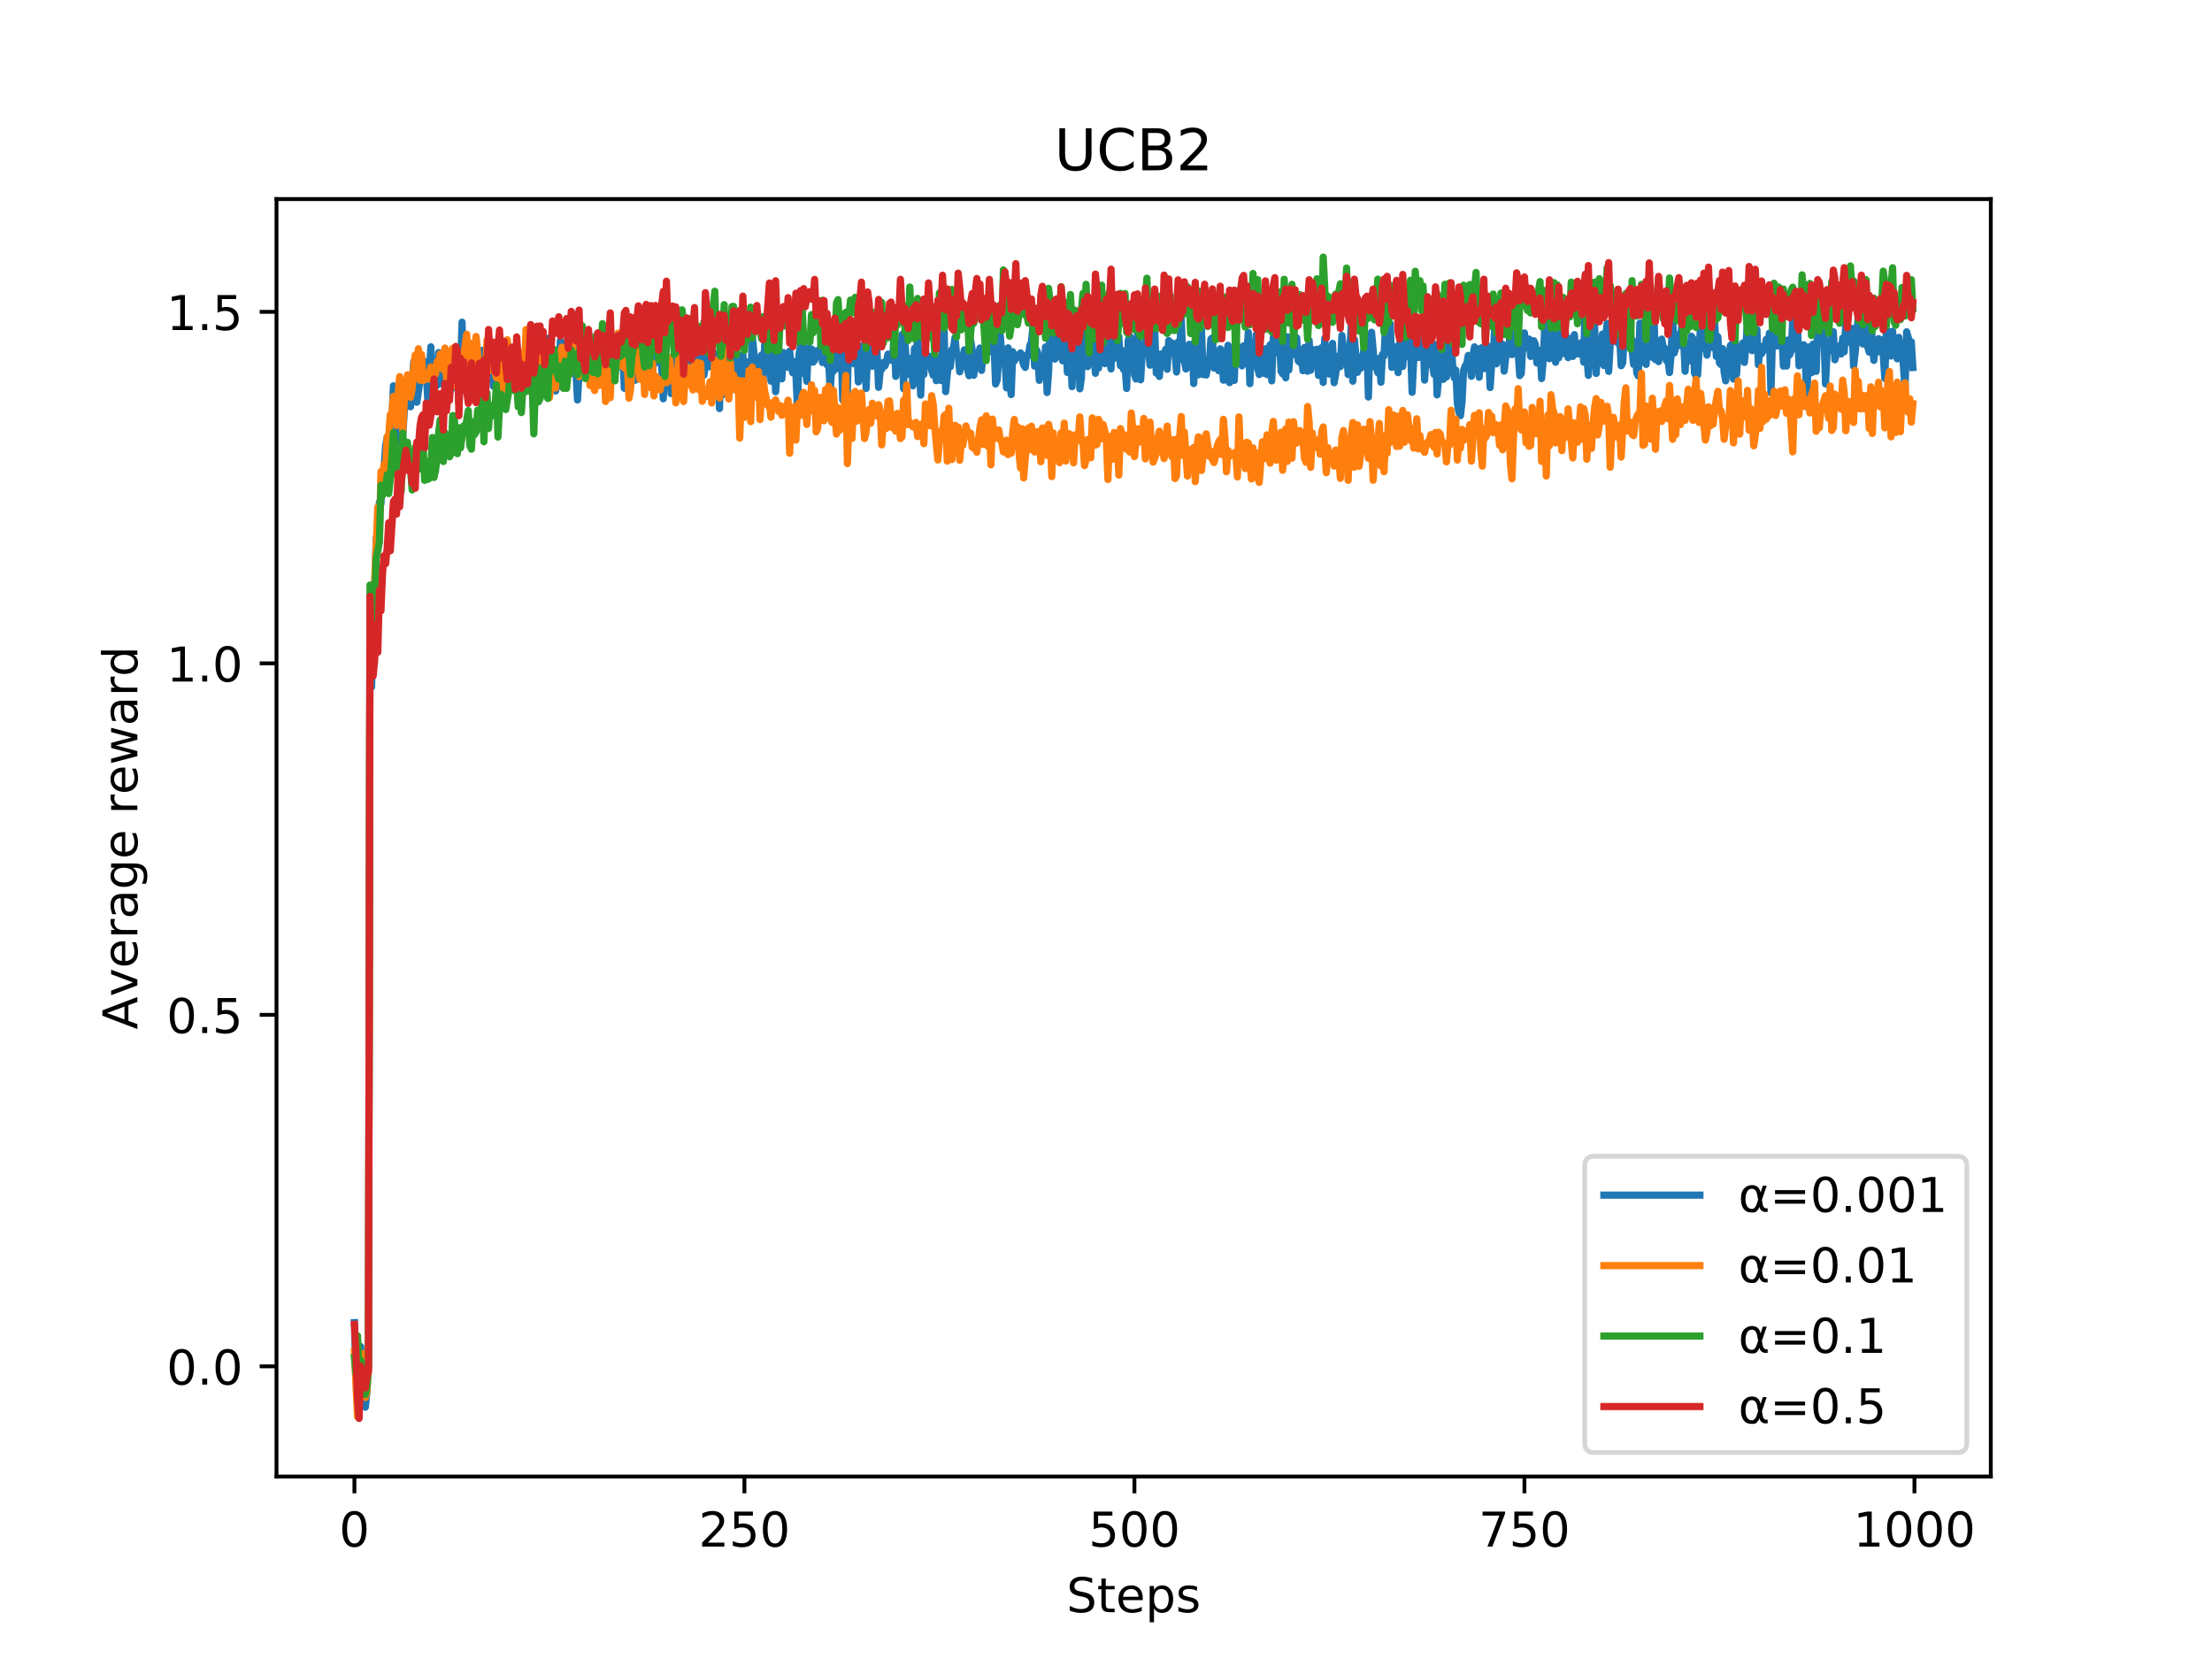 <?xml version="1.0" encoding="utf-8" standalone="no"?>
<!DOCTYPE svg PUBLIC "-//W3C//DTD SVG 1.1//EN"
  "http://www.w3.org/Graphics/SVG/1.1/DTD/svg11.dtd">
<!-- Created with matplotlib (http://matplotlib.org/) -->
<svg height="345.6pt" version="1.1" viewBox="0 0 460.8 345.6" width="460.8pt" xmlns="http://www.w3.org/2000/svg" xmlns:xlink="http://www.w3.org/1999/xlink">
 <defs>
  <style type="text/css">
*{stroke-linecap:butt;stroke-linejoin:round;}
  </style>
 </defs>
 <g id="figure_1">
  <g id="patch_1">
   <path d="M 0 345.6 
L 460.8 345.6 
L 460.8 0 
L 0 0 
z
" style="fill:#ffffff;"/>
  </g>
  <g id="axes_1">
   <g id="patch_2">
    <path d="M 57.6 307.584 
L 414.72 307.584 
L 414.72 41.472 
L 57.6 41.472 
z
" style="fill:#ffffff;"/>
   </g>
   <g id="matplotlib.axis_1">
    <g id="xtick_1">
     <g id="line2d_1">
      <defs>
       <path d="M 0 0 
L 0 3.5 
" id="mf5a1e34cf9" style="stroke:#000000;stroke-width:0.8;"/>
      </defs>
      <g>
       <use style="stroke:#000000;stroke-width:0.8;" x="73.833" xlink:href="#mf5a1e34cf9" y="307.584"/>
      </g>
     </g>
     <g id="text_1">
      <!-- 0 -->
      <defs>
       <path d="M 31.781 66.406 
Q 24.172 66.406 20.328 58.906 
Q 16.5 51.422 16.5 36.375 
Q 16.5 21.391 20.328 13.891 
Q 24.172 6.391 31.781 6.391 
Q 39.453 6.391 43.281 13.891 
Q 47.125 21.391 47.125 36.375 
Q 47.125 51.422 43.281 58.906 
Q 39.453 66.406 31.781 66.406 
z
M 31.781 74.219 
Q 44.047 74.219 50.516 64.516 
Q 56.984 54.828 56.984 36.375 
Q 56.984 17.969 50.516 8.266 
Q 44.047 -1.422 31.781 -1.422 
Q 19.531 -1.422 13.062 8.266 
Q 6.594 17.969 6.594 36.375 
Q 6.594 54.828 13.062 64.516 
Q 19.531 74.219 31.781 74.219 
z
" id="DejaVuSans-30"/>
      </defs>
      <g transform="translate(70.651 322.182)scale(0.1 -0.1)">
       <use xlink:href="#DejaVuSans-30"/>
      </g>
     </g>
    </g>
    <g id="xtick_2">
     <g id="line2d_2">
      <g>
       <use style="stroke:#000000;stroke-width:0.8;" x="155.078" xlink:href="#mf5a1e34cf9" y="307.584"/>
      </g>
     </g>
     <g id="text_2">
      <!-- 250 -->
      <defs>
       <path d="M 19.188 8.297 
L 53.609 8.297 
L 53.609 0 
L 7.328 0 
L 7.328 8.297 
Q 12.938 14.109 22.625 23.891 
Q 32.328 33.688 34.812 36.531 
Q 39.547 41.844 41.422 45.531 
Q 43.312 49.219 43.312 52.781 
Q 43.312 58.594 39.234 62.25 
Q 35.156 65.922 28.609 65.922 
Q 23.969 65.922 18.812 64.312 
Q 13.672 62.703 7.812 59.422 
L 7.812 69.391 
Q 13.766 71.781 18.938 73 
Q 24.125 74.219 28.422 74.219 
Q 39.75 74.219 46.484 68.547 
Q 53.219 62.891 53.219 53.422 
Q 53.219 48.922 51.531 44.891 
Q 49.859 40.875 45.406 35.406 
Q 44.188 33.984 37.641 27.219 
Q 31.109 20.453 19.188 8.297 
z
" id="DejaVuSans-32"/>
       <path d="M 10.797 72.906 
L 49.516 72.906 
L 49.516 64.594 
L 19.828 64.594 
L 19.828 46.734 
Q 21.969 47.469 24.109 47.828 
Q 26.266 48.188 28.422 48.188 
Q 40.625 48.188 47.75 41.5 
Q 54.891 34.812 54.891 23.391 
Q 54.891 11.625 47.562 5.094 
Q 40.234 -1.422 26.906 -1.422 
Q 22.312 -1.422 17.547 -0.641 
Q 12.797 0.141 7.719 1.703 
L 7.719 11.625 
Q 12.109 9.234 16.797 8.062 
Q 21.484 6.891 26.703 6.891 
Q 35.156 6.891 40.078 11.328 
Q 45.016 15.766 45.016 23.391 
Q 45.016 31 40.078 35.438 
Q 35.156 39.891 26.703 39.891 
Q 22.75 39.891 18.812 39.016 
Q 14.891 38.141 10.797 36.281 
z
" id="DejaVuSans-35"/>
      </defs>
      <g transform="translate(145.534 322.182)scale(0.1 -0.1)">
       <use xlink:href="#DejaVuSans-32"/>
       <use x="63.623" xlink:href="#DejaVuSans-35"/>
       <use x="127.246" xlink:href="#DejaVuSans-30"/>
      </g>
     </g>
    </g>
    <g id="xtick_3">
     <g id="line2d_3">
      <g>
       <use style="stroke:#000000;stroke-width:0.8;" x="236.322" xlink:href="#mf5a1e34cf9" y="307.584"/>
      </g>
     </g>
     <g id="text_3">
      <!-- 500 -->
      <g transform="translate(226.779 322.182)scale(0.1 -0.1)">
       <use xlink:href="#DejaVuSans-35"/>
       <use x="63.623" xlink:href="#DejaVuSans-30"/>
       <use x="127.246" xlink:href="#DejaVuSans-30"/>
      </g>
     </g>
    </g>
    <g id="xtick_4">
     <g id="line2d_4">
      <g>
       <use style="stroke:#000000;stroke-width:0.8;" x="317.567" xlink:href="#mf5a1e34cf9" y="307.584"/>
      </g>
     </g>
     <g id="text_4">
      <!-- 750 -->
      <defs>
       <path d="M 8.203 72.906 
L 55.078 72.906 
L 55.078 68.703 
L 28.609 0 
L 18.312 0 
L 43.219 64.594 
L 8.203 64.594 
z
" id="DejaVuSans-37"/>
      </defs>
      <g transform="translate(308.024 322.182)scale(0.1 -0.1)">
       <use xlink:href="#DejaVuSans-37"/>
       <use x="63.623" xlink:href="#DejaVuSans-35"/>
       <use x="127.246" xlink:href="#DejaVuSans-30"/>
      </g>
     </g>
    </g>
    <g id="xtick_5">
     <g id="line2d_5">
      <g>
       <use style="stroke:#000000;stroke-width:0.8;" x="398.812" xlink:href="#mf5a1e34cf9" y="307.584"/>
      </g>
     </g>
     <g id="text_5">
      <!-- 1000 -->
      <defs>
       <path d="M 12.406 8.297 
L 28.516 8.297 
L 28.516 63.922 
L 10.984 60.406 
L 10.984 69.391 
L 28.422 72.906 
L 38.281 72.906 
L 38.281 8.297 
L 54.391 8.297 
L 54.391 0 
L 12.406 0 
z
" id="DejaVuSans-31"/>
      </defs>
      <g transform="translate(386.087 322.182)scale(0.1 -0.1)">
       <use xlink:href="#DejaVuSans-31"/>
       <use x="63.623" xlink:href="#DejaVuSans-30"/>
       <use x="127.246" xlink:href="#DejaVuSans-30"/>
       <use x="190.869" xlink:href="#DejaVuSans-30"/>
      </g>
     </g>
    </g>
    <g id="text_6">
     <!-- Steps -->
     <defs>
      <path d="M 53.516 70.516 
L 53.516 60.891 
Q 47.906 63.578 42.922 64.891 
Q 37.938 66.219 33.297 66.219 
Q 25.25 66.219 20.875 63.094 
Q 16.5 59.969 16.5 54.203 
Q 16.5 49.359 19.406 46.891 
Q 22.312 44.438 30.422 42.922 
L 36.375 41.703 
Q 47.406 39.594 52.656 34.297 
Q 57.906 29 57.906 20.125 
Q 57.906 9.516 50.797 4.047 
Q 43.703 -1.422 29.984 -1.422 
Q 24.812 -1.422 18.969 -0.25 
Q 13.141 0.922 6.891 3.219 
L 6.891 13.375 
Q 12.891 10.016 18.656 8.297 
Q 24.422 6.594 29.984 6.594 
Q 38.422 6.594 43.016 9.906 
Q 47.609 13.234 47.609 19.391 
Q 47.609 24.75 44.312 27.781 
Q 41.016 30.812 33.5 32.328 
L 27.484 33.5 
Q 16.453 35.688 11.516 40.375 
Q 6.594 45.062 6.594 53.422 
Q 6.594 63.094 13.406 68.656 
Q 20.219 74.219 32.172 74.219 
Q 37.312 74.219 42.625 73.281 
Q 47.953 72.359 53.516 70.516 
z
" id="DejaVuSans-53"/>
      <path d="M 18.312 70.219 
L 18.312 54.688 
L 36.812 54.688 
L 36.812 47.703 
L 18.312 47.703 
L 18.312 18.016 
Q 18.312 11.328 20.141 9.422 
Q 21.969 7.516 27.594 7.516 
L 36.812 7.516 
L 36.812 0 
L 27.594 0 
Q 17.188 0 13.234 3.875 
Q 9.281 7.766 9.281 18.016 
L 9.281 47.703 
L 2.688 47.703 
L 2.688 54.688 
L 9.281 54.688 
L 9.281 70.219 
z
" id="DejaVuSans-74"/>
      <path d="M 56.203 29.594 
L 56.203 25.203 
L 14.891 25.203 
Q 15.484 15.922 20.484 11.062 
Q 25.484 6.203 34.422 6.203 
Q 39.594 6.203 44.453 7.469 
Q 49.312 8.734 54.109 11.281 
L 54.109 2.781 
Q 49.266 0.734 44.188 -0.344 
Q 39.109 -1.422 33.891 -1.422 
Q 20.797 -1.422 13.156 6.188 
Q 5.516 13.812 5.516 26.812 
Q 5.516 40.234 12.766 48.109 
Q 20.016 56 32.328 56 
Q 43.359 56 49.781 48.891 
Q 56.203 41.797 56.203 29.594 
z
M 47.219 32.234 
Q 47.125 39.594 43.094 43.984 
Q 39.062 48.391 32.422 48.391 
Q 24.906 48.391 20.391 44.141 
Q 15.875 39.891 15.188 32.172 
z
" id="DejaVuSans-65"/>
      <path d="M 18.109 8.203 
L 18.109 -20.797 
L 9.078 -20.797 
L 9.078 54.688 
L 18.109 54.688 
L 18.109 46.391 
Q 20.953 51.266 25.266 53.625 
Q 29.594 56 35.594 56 
Q 45.562 56 51.781 48.094 
Q 58.016 40.188 58.016 27.297 
Q 58.016 14.406 51.781 6.484 
Q 45.562 -1.422 35.594 -1.422 
Q 29.594 -1.422 25.266 0.953 
Q 20.953 3.328 18.109 8.203 
z
M 48.688 27.297 
Q 48.688 37.203 44.609 42.844 
Q 40.531 48.484 33.406 48.484 
Q 26.266 48.484 22.188 42.844 
Q 18.109 37.203 18.109 27.297 
Q 18.109 17.391 22.188 11.75 
Q 26.266 6.109 33.406 6.109 
Q 40.531 6.109 44.609 11.75 
Q 48.688 17.391 48.688 27.297 
z
" id="DejaVuSans-70"/>
      <path d="M 44.281 53.078 
L 44.281 44.578 
Q 40.484 46.531 36.375 47.5 
Q 32.281 48.484 27.875 48.484 
Q 21.188 48.484 17.844 46.438 
Q 14.5 44.391 14.5 40.281 
Q 14.5 37.156 16.891 35.375 
Q 19.281 33.594 26.516 31.984 
L 29.594 31.297 
Q 39.156 29.25 43.188 25.516 
Q 47.219 21.781 47.219 15.094 
Q 47.219 7.469 41.188 3.016 
Q 35.156 -1.422 24.609 -1.422 
Q 20.219 -1.422 15.453 -0.562 
Q 10.688 0.297 5.422 2 
L 5.422 11.281 
Q 10.406 8.688 15.234 7.391 
Q 20.062 6.109 24.812 6.109 
Q 31.156 6.109 34.562 8.281 
Q 37.984 10.453 37.984 14.406 
Q 37.984 18.062 35.516 20.016 
Q 33.062 21.969 24.703 23.781 
L 21.578 24.516 
Q 13.234 26.266 9.516 29.906 
Q 5.812 33.547 5.812 39.891 
Q 5.812 47.609 11.281 51.797 
Q 16.75 56 26.812 56 
Q 31.781 56 36.172 55.266 
Q 40.578 54.547 44.281 53.078 
z
" id="DejaVuSans-73"/>
     </defs>
     <g transform="translate(222.17 335.861)scale(0.1 -0.1)">
      <use xlink:href="#DejaVuSans-53"/>
      <use x="63.477" xlink:href="#DejaVuSans-74"/>
      <use x="102.686" xlink:href="#DejaVuSans-65"/>
      <use x="164.209" xlink:href="#DejaVuSans-70"/>
      <use x="227.686" xlink:href="#DejaVuSans-73"/>
     </g>
    </g>
   </g>
   <g id="matplotlib.axis_2">
    <g id="ytick_1">
     <g id="line2d_6">
      <defs>
       <path d="M 0 0 
L -3.5 0 
" id="m5af5e78c89" style="stroke:#000000;stroke-width:0.8;"/>
      </defs>
      <g>
       <use style="stroke:#000000;stroke-width:0.8;" x="57.6" xlink:href="#m5af5e78c89" y="284.629"/>
      </g>
     </g>
     <g id="text_7">
      <!-- 0.0 -->
      <defs>
       <path d="M 10.688 12.406 
L 21 12.406 
L 21 0 
L 10.688 0 
z
" id="DejaVuSans-2e"/>
      </defs>
      <g transform="translate(34.697 288.429)scale(0.1 -0.1)">
       <use xlink:href="#DejaVuSans-30"/>
       <use x="63.623" xlink:href="#DejaVuSans-2e"/>
       <use x="95.41" xlink:href="#DejaVuSans-30"/>
      </g>
     </g>
    </g>
    <g id="ytick_2">
     <g id="line2d_7">
      <g>
       <use style="stroke:#000000;stroke-width:0.8;" x="57.6" xlink:href="#m5af5e78c89" y="211.405"/>
      </g>
     </g>
     <g id="text_8">
      <!-- 0.5 -->
      <g transform="translate(34.697 215.204)scale(0.1 -0.1)">
       <use xlink:href="#DejaVuSans-30"/>
       <use x="63.623" xlink:href="#DejaVuSans-2e"/>
       <use x="95.41" xlink:href="#DejaVuSans-35"/>
      </g>
     </g>
    </g>
    <g id="ytick_3">
     <g id="line2d_8">
      <g>
       <use style="stroke:#000000;stroke-width:0.8;" x="57.6" xlink:href="#m5af5e78c89" y="138.18"/>
      </g>
     </g>
     <g id="text_9">
      <!-- 1.0 -->
      <g transform="translate(34.697 141.98)scale(0.1 -0.1)">
       <use xlink:href="#DejaVuSans-31"/>
       <use x="63.623" xlink:href="#DejaVuSans-2e"/>
       <use x="95.41" xlink:href="#DejaVuSans-30"/>
      </g>
     </g>
    </g>
    <g id="ytick_4">
     <g id="line2d_9">
      <g>
       <use style="stroke:#000000;stroke-width:0.8;" x="57.6" xlink:href="#m5af5e78c89" y="64.956"/>
      </g>
     </g>
     <g id="text_10">
      <!-- 1.5 -->
      <g transform="translate(34.697 68.755)scale(0.1 -0.1)">
       <use xlink:href="#DejaVuSans-31"/>
       <use x="63.623" xlink:href="#DejaVuSans-2e"/>
       <use x="95.41" xlink:href="#DejaVuSans-35"/>
      </g>
     </g>
    </g>
    <g id="text_11">
     <!-- Average reward -->
     <defs>
      <path d="M 34.188 63.188 
L 20.797 26.906 
L 47.609 26.906 
z
M 28.609 72.906 
L 39.797 72.906 
L 67.578 0 
L 57.328 0 
L 50.688 18.703 
L 17.828 18.703 
L 11.188 0 
L 0.781 0 
z
" id="DejaVuSans-41"/>
      <path d="M 2.984 54.688 
L 12.5 54.688 
L 29.594 8.797 
L 46.688 54.688 
L 56.203 54.688 
L 35.688 0 
L 23.484 0 
z
" id="DejaVuSans-76"/>
      <path d="M 41.109 46.297 
Q 39.594 47.172 37.812 47.578 
Q 36.031 48 33.891 48 
Q 26.266 48 22.188 43.047 
Q 18.109 38.094 18.109 28.812 
L 18.109 0 
L 9.078 0 
L 9.078 54.688 
L 18.109 54.688 
L 18.109 46.188 
Q 20.953 51.172 25.484 53.578 
Q 30.031 56 36.531 56 
Q 37.453 56 38.578 55.875 
Q 39.703 55.766 41.062 55.516 
z
" id="DejaVuSans-72"/>
      <path d="M 34.281 27.484 
Q 23.391 27.484 19.188 25 
Q 14.984 22.516 14.984 16.5 
Q 14.984 11.719 18.141 8.906 
Q 21.297 6.109 26.703 6.109 
Q 34.188 6.109 38.703 11.406 
Q 43.219 16.703 43.219 25.484 
L 43.219 27.484 
z
M 52.203 31.203 
L 52.203 0 
L 43.219 0 
L 43.219 8.297 
Q 40.141 3.328 35.547 0.953 
Q 30.953 -1.422 24.312 -1.422 
Q 15.922 -1.422 10.953 3.297 
Q 6 8.016 6 15.922 
Q 6 25.141 12.172 29.828 
Q 18.359 34.516 30.609 34.516 
L 43.219 34.516 
L 43.219 35.406 
Q 43.219 41.609 39.141 45 
Q 35.062 48.391 27.688 48.391 
Q 23 48.391 18.547 47.266 
Q 14.109 46.141 10.016 43.891 
L 10.016 52.203 
Q 14.938 54.109 19.578 55.047 
Q 24.219 56 28.609 56 
Q 40.484 56 46.344 49.844 
Q 52.203 43.703 52.203 31.203 
z
" id="DejaVuSans-61"/>
      <path d="M 45.406 27.984 
Q 45.406 37.75 41.375 43.109 
Q 37.359 48.484 30.078 48.484 
Q 22.859 48.484 18.828 43.109 
Q 14.797 37.75 14.797 27.984 
Q 14.797 18.266 18.828 12.891 
Q 22.859 7.516 30.078 7.516 
Q 37.359 7.516 41.375 12.891 
Q 45.406 18.266 45.406 27.984 
z
M 54.391 6.781 
Q 54.391 -7.172 48.188 -13.984 
Q 42 -20.797 29.203 -20.797 
Q 24.469 -20.797 20.266 -20.094 
Q 16.062 -19.391 12.109 -17.922 
L 12.109 -9.188 
Q 16.062 -11.328 19.922 -12.344 
Q 23.781 -13.375 27.781 -13.375 
Q 36.625 -13.375 41.016 -8.766 
Q 45.406 -4.156 45.406 5.172 
L 45.406 9.625 
Q 42.625 4.781 38.281 2.391 
Q 33.938 0 27.875 0 
Q 17.828 0 11.672 7.656 
Q 5.516 15.328 5.516 27.984 
Q 5.516 40.672 11.672 48.328 
Q 17.828 56 27.875 56 
Q 33.938 56 38.281 53.609 
Q 42.625 51.219 45.406 46.391 
L 45.406 54.688 
L 54.391 54.688 
z
" id="DejaVuSans-67"/>
      <path id="DejaVuSans-20"/>
      <path d="M 4.203 54.688 
L 13.188 54.688 
L 24.422 12.016 
L 35.594 54.688 
L 46.188 54.688 
L 57.422 12.016 
L 68.609 54.688 
L 77.594 54.688 
L 63.281 0 
L 52.688 0 
L 40.922 44.828 
L 29.109 0 
L 18.5 0 
z
" id="DejaVuSans-77"/>
      <path d="M 45.406 46.391 
L 45.406 75.984 
L 54.391 75.984 
L 54.391 0 
L 45.406 0 
L 45.406 8.203 
Q 42.578 3.328 38.25 0.953 
Q 33.938 -1.422 27.875 -1.422 
Q 17.969 -1.422 11.734 6.484 
Q 5.516 14.406 5.516 27.297 
Q 5.516 40.188 11.734 48.094 
Q 17.969 56 27.875 56 
Q 33.938 56 38.25 53.625 
Q 42.578 51.266 45.406 46.391 
z
M 14.797 27.297 
Q 14.797 17.391 18.875 11.75 
Q 22.953 6.109 30.078 6.109 
Q 37.203 6.109 41.297 11.75 
Q 45.406 17.391 45.406 27.297 
Q 45.406 37.203 41.297 42.844 
Q 37.203 48.484 30.078 48.484 
Q 22.953 48.484 18.875 42.844 
Q 14.797 37.203 14.797 27.297 
z
" id="DejaVuSans-64"/>
     </defs>
     <g transform="translate(28.617 214.452)rotate(-90)scale(0.1 -0.1)">
      <use xlink:href="#DejaVuSans-41"/>
      <use x="68.33" xlink:href="#DejaVuSans-76"/>
      <use x="127.51" xlink:href="#DejaVuSans-65"/>
      <use x="189.033" xlink:href="#DejaVuSans-72"/>
      <use x="230.146" xlink:href="#DejaVuSans-61"/>
      <use x="291.426" xlink:href="#DejaVuSans-67"/>
      <use x="354.902" xlink:href="#DejaVuSans-65"/>
      <use x="416.426" xlink:href="#DejaVuSans-20"/>
      <use x="448.213" xlink:href="#DejaVuSans-72"/>
      <use x="489.295" xlink:href="#DejaVuSans-65"/>
      <use x="550.818" xlink:href="#DejaVuSans-77"/>
      <use x="632.605" xlink:href="#DejaVuSans-61"/>
      <use x="693.885" xlink:href="#DejaVuSans-72"/>
      <use x="734.982" xlink:href="#DejaVuSans-64"/>
     </g>
    </g>
   </g>
   <g id="line2d_10">
    <path clip-path="url(#p6d941d1a38)" d="M 73.833 275.53 
L 74.158 286.71 
L 74.483 283.751 
L 74.808 291.716 
L 75.133 280.526 
L 75.458 290.18 
L 75.783 282.808 
L 76.108 293.135 
L 76.433 289.822 
L 76.758 282.815 
L 77.083 126.509 
L 77.408 143.121 
L 77.732 131.218 
L 78.057 123.501 
L 78.382 112.063 
L 78.707 111.912 
L 79.032 104.593 
L 79.357 104.956 
L 79.682 98.415 
L 80.007 97.504 
L 80.332 92.86 
L 80.657 91.09 
L 81.307 90.709 
L 81.632 88.07 
L 81.957 80.378 
L 82.282 93.452 
L 82.607 86.166 
L 82.932 86.014 
L 83.257 84.269 
L 83.582 91.92 
L 83.907 90.643 
L 84.557 80.632 
L 85.207 81.702 
L 85.532 84.737 
L 86.182 75.35 
L 86.507 83.485 
L 86.832 83.795 
L 88.132 75.038 
L 88.457 78.398 
L 88.782 76.904 
L 89.107 83.318 
L 89.757 72.243 
L 90.082 84.883 
L 90.732 75.552 
L 91.057 80.267 
L 91.382 73.442 
L 91.707 78.12 
L 92.032 79.256 
L 92.682 80.758 
L 93.007 76.462 
L 93.331 74.252 
L 93.656 81.844 
L 93.981 80.971 
L 94.631 73.591 
L 94.956 80.727 
L 95.281 76.006 
L 95.606 84.031 
L 95.931 76.938 
L 96.256 67.117 
L 96.581 79.967 
L 96.906 71.966 
L 97.231 76.395 
L 97.556 77.765 
L 97.881 78.435 
L 98.206 72.21 
L 98.531 72.493 
L 98.856 77.115 
L 99.181 73.418 
L 99.506 76.459 
L 99.831 80.671 
L 100.481 72.97 
L 101.131 76.284 
L 101.781 72.841 
L 102.106 78.797 
L 102.431 75.604 
L 102.756 80.439 
L 103.081 73.004 
L 103.406 76.878 
L 103.731 72.931 
L 104.056 76.122 
L 104.381 77.178 
L 104.706 72.975 
L 105.031 72.062 
L 105.356 76.518 
L 105.681 79.114 
L 106.006 79.983 
L 106.331 74.567 
L 106.981 76.381 
L 107.306 72.711 
L 107.631 78.529 
L 107.956 78.641 
L 108.281 79.208 
L 108.606 74.728 
L 108.931 75.787 
L 109.255 73.525 
L 109.58 76.794 
L 109.905 77.242 
L 110.23 80.396 
L 110.88 75.363 
L 111.205 73.109 
L 111.53 72.416 
L 111.855 74.233 
L 112.505 76.268 
L 113.155 74.842 
L 113.48 77.297 
L 113.805 78.877 
L 114.13 82.76 
L 114.455 70.391 
L 114.78 76.439 
L 115.105 78.165 
L 115.43 73.802 
L 115.755 81.452 
L 116.08 76.905 
L 116.405 80.464 
L 116.73 71.02 
L 117.705 74.796 
L 118.355 69.693 
L 118.68 75.594 
L 119.005 73.273 
L 119.33 65.401 
L 119.655 75.811 
L 119.98 77.267 
L 120.305 83.326 
L 120.63 77.767 
L 120.955 76.124 
L 121.28 68.762 
L 121.605 75.787 
L 121.93 73.346 
L 122.255 75.198 
L 122.58 68.955 
L 122.905 73.155 
L 123.23 74.628 
L 123.555 70.997 
L 123.88 70.654 
L 124.205 73.946 
L 124.53 71.382 
L 124.855 78.822 
L 125.179 78.925 
L 125.829 69.146 
L 126.154 82.463 
L 126.479 78.842 
L 126.804 77.729 
L 127.129 74.924 
L 127.454 76.514 
L 127.779 72.386 
L 128.104 72.359 
L 128.429 70.7 
L 128.754 75.699 
L 129.079 72.149 
L 129.404 76.399 
L 129.729 73.489 
L 130.054 80.881 
L 130.379 71.588 
L 130.704 76.042 
L 131.029 73.006 
L 131.679 78.093 
L 132.004 73.36 
L 132.329 79.214 
L 132.654 72.13 
L 132.979 77.748 
L 133.304 76.706 
L 133.629 73.489 
L 133.954 75.919 
L 134.279 75.844 
L 134.604 66.242 
L 134.929 76.012 
L 135.254 75.758 
L 135.904 77.996 
L 136.229 73.839 
L 136.554 73.843 
L 136.879 75.484 
L 137.204 73.104 
L 137.529 72.48 
L 137.854 76.794 
L 138.179 83.078 
L 138.504 75.579 
L 138.829 74.266 
L 139.154 76.708 
L 139.479 74.512 
L 139.804 82.003 
L 140.129 75.497 
L 140.454 75.803 
L 140.779 77.262 
L 141.103 72.304 
L 141.428 75.383 
L 141.753 70.129 
L 142.078 70.174 
L 142.728 78.478 
L 143.053 78.839 
L 143.378 76.223 
L 143.703 75.172 
L 144.028 68.298 
L 144.353 69.679 
L 144.678 74.866 
L 145.003 75.075 
L 145.328 74.604 
L 145.653 78.802 
L 145.978 70.812 
L 146.303 75.256 
L 146.628 78.169 
L 147.603 72.667 
L 147.928 76.415 
L 148.253 71.87 
L 148.578 76.043 
L 148.903 73.584 
L 149.228 74.529 
L 149.553 74.805 
L 149.878 85.113 
L 150.203 75.152 
L 150.528 82.238 
L 150.853 71.488 
L 151.178 73.081 
L 151.503 73.09 
L 152.153 75.096 
L 152.478 79.734 
L 152.803 77.721 
L 153.128 70.498 
L 153.453 76.817 
L 153.778 79.358 
L 154.103 79.075 
L 154.428 74.087 
L 154.753 73.869 
L 155.078 78.859 
L 155.403 76.612 
L 155.728 75.416 
L 156.053 78.931 
L 156.378 80.716 
L 156.703 69.958 
L 157.677 79.64 
L 158.002 77.13 
L 158.327 77.27 
L 158.652 73.953 
L 158.977 79.444 
L 159.302 71.656 
L 159.627 76.139 
L 159.952 74.321 
L 160.277 71.351 
L 160.602 79.406 
L 160.927 70.63 
L 161.252 74.734 
L 161.577 81.609 
L 162.227 73.622 
L 162.552 74.775 
L 162.877 78.919 
L 163.202 73.441 
L 163.527 74.226 
L 163.852 76.499 
L 164.502 73.132 
L 164.827 76.528 
L 165.152 77.68 
L 165.477 75.308 
L 165.802 78.006 
L 166.127 85.007 
L 166.452 73.822 
L 166.777 71.98 
L 167.102 67.699 
L 167.427 77.807 
L 167.752 76.096 
L 168.077 79.441 
L 168.402 72.446 
L 168.727 73.792 
L 169.052 72.699 
L 169.377 75.448 
L 169.702 75.047 
L 170.027 73.09 
L 170.352 73.39 
L 170.677 74.206 
L 171.002 72.058 
L 171.327 75.52 
L 171.652 71.853 
L 171.977 74.418 
L 172.302 76.036 
L 172.627 75.257 
L 172.951 81.449 
L 173.276 76.209 
L 173.601 77.354 
L 173.926 76.205 
L 174.251 72.184 
L 174.576 76.779 
L 174.901 73.091 
L 175.226 72.177 
L 175.551 83.322 
L 175.876 72.623 
L 176.201 72.512 
L 176.526 81.89 
L 176.851 67.218 
L 177.176 74.082 
L 177.501 70.391 
L 177.826 75.776 
L 178.151 73.938 
L 178.476 71.388 
L 178.801 79.578 
L 179.126 75.479 
L 179.451 74.098 
L 179.776 71.988 
L 180.101 75.312 
L 180.426 80.93 
L 180.751 73.482 
L 181.076 70.845 
L 181.401 75.611 
L 181.726 76.304 
L 182.376 74.07 
L 182.701 73.098 
L 183.026 80.692 
L 183.351 77.394 
L 183.676 76.971 
L 184.001 75.517 
L 184.326 76.254 
L 184.651 75.459 
L 184.976 73.772 
L 185.301 74.749 
L 185.951 75.128 
L 186.276 68.925 
L 186.601 78.408 
L 186.926 72.63 
L 187.251 73.871 
L 187.576 76.887 
L 187.901 69.682 
L 188.226 80.961 
L 188.55 71.813 
L 188.875 76.181 
L 189.2 77.97 
L 189.525 75.637 
L 189.85 74.604 
L 190.175 80.373 
L 190.5 72.574 
L 190.825 75.117 
L 191.15 69.805 
L 191.8 82.313 
L 192.125 73.248 
L 192.45 78.006 
L 192.775 72.553 
L 193.1 75.583 
L 193.425 74.466 
L 193.75 74.26 
L 194.075 77.172 
L 194.4 78.173 
L 194.725 73.97 
L 195.05 79.31 
L 195.375 76.676 
L 195.7 76.102 
L 196.025 79.272 
L 196.35 71.157 
L 196.675 68.351 
L 197 81.582 
L 197.65 74.683 
L 197.975 76.408 
L 198.3 72.813 
L 198.625 72.475 
L 198.95 70.306 
L 199.275 73.919 
L 199.6 73.958 
L 199.925 77.462 
L 200.9 72.866 
L 201.225 75.583 
L 201.875 78.271 
L 202.2 70.885 
L 202.525 72.906 
L 202.85 78.183 
L 203.175 75.585 
L 203.5 76.343 
L 203.825 73.777 
L 204.15 72.5 
L 204.474 77.168 
L 204.799 73.112 
L 205.124 72.541 
L 205.449 73.579 
L 205.774 67.491 
L 206.099 72.142 
L 206.424 73.245 
L 206.749 68.476 
L 207.074 71.805 
L 207.399 79.995 
L 207.724 79.199 
L 208.374 69.906 
L 208.699 74.018 
L 209.024 74.603 
L 209.349 74.649 
L 209.674 80.795 
L 209.999 72.457 
L 210.324 79.389 
L 210.649 82.203 
L 210.974 73.272 
L 211.299 75.214 
L 211.624 74.329 
L 211.949 73.952 
L 212.274 74.461 
L 212.599 73.514 
L 213.249 76.018 
L 213.574 76.545 
L 213.899 73.9 
L 214.224 74.129 
L 214.549 71.902 
L 214.874 71.24 
L 215.199 67.845 
L 215.524 76.273 
L 215.849 72.796 
L 216.174 73.428 
L 216.499 79.237 
L 216.824 76.053 
L 217.149 78.201 
L 217.474 77.242 
L 217.799 72.278 
L 218.124 81.766 
L 218.449 77.468 
L 218.774 66.806 
L 219.099 73.826 
L 219.424 72.752 
L 219.749 74.801 
L 220.398 70.102 
L 220.723 71.638 
L 221.048 73.851 
L 221.373 75.17 
L 221.698 71.577 
L 222.023 70.222 
L 222.348 77.59 
L 222.673 75.774 
L 222.998 72.39 
L 223.323 80.551 
L 223.648 73.722 
L 223.973 71.29 
L 224.298 73.333 
L 224.623 67.188 
L 224.948 81.003 
L 225.273 78.792 
L 225.598 68.509 
L 225.923 73.416 
L 226.573 76.376 
L 226.898 72.401 
L 227.223 74.024 
L 227.548 71.793 
L 227.873 73.387 
L 228.198 77.769 
L 228.523 70.478 
L 228.848 76.682 
L 229.173 69.809 
L 229.498 71.596 
L 229.823 74.492 
L 230.148 75.755 
L 230.473 71.842 
L 230.798 70.509 
L 231.123 74.934 
L 231.448 76.859 
L 231.773 67.137 
L 232.098 74.665 
L 232.423 73.331 
L 232.748 74.522 
L 233.073 70.123 
L 233.398 76.194 
L 233.723 72.982 
L 234.048 76.971 
L 234.373 76.227 
L 234.698 80.928 
L 235.023 70.979 
L 235.348 70.021 
L 235.673 70.873 
L 236.322 78.065 
L 236.647 78.952 
L 236.972 69.016 
L 237.622 79.115 
L 237.947 73.301 
L 238.272 73.625 
L 238.597 71.334 
L 238.922 69.862 
L 239.572 76.079 
L 240.547 68.945 
L 240.872 77.734 
L 241.197 75.066 
L 241.522 78.422 
L 241.847 73.739 
L 242.172 75.353 
L 242.497 74.376 
L 242.822 72.773 
L 243.147 76.921 
L 243.472 70.94 
L 243.797 73.591 
L 244.122 71.422 
L 244.447 73.267 
L 244.772 73.389 
L 245.097 77.509 
L 245.422 71.217 
L 245.747 73.714 
L 246.072 65.923 
L 246.397 74.921 
L 246.722 75.172 
L 247.047 76.867 
L 247.372 76.437 
L 247.697 71.736 
L 248.022 71.964 
L 248.347 71.702 
L 248.672 79.9 
L 248.997 74.072 
L 249.322 72.098 
L 249.647 78.078 
L 249.972 76.269 
L 250.297 68.709 
L 250.622 78.022 
L 250.947 76.082 
L 251.272 78.135 
L 251.597 76.111 
L 251.922 75.769 
L 252.246 70.646 
L 252.571 70.381 
L 252.896 76.668 
L 253.221 75.921 
L 253.871 77.216 
L 254.196 72.664 
L 254.521 74.024 
L 254.846 79.2 
L 255.171 79.141 
L 255.496 73.954 
L 255.821 71.928 
L 256.146 79.717 
L 256.796 74.257 
L 257.121 79.245 
L 257.446 69.689 
L 257.771 74.82 
L 258.421 73.001 
L 258.746 76.224 
L 259.071 72.039 
L 259.396 75.725 
L 259.721 73.598 
L 260.046 69.246 
L 260.371 79.929 
L 260.696 72.502 
L 261.021 73.037 
L 261.346 75.478 
L 261.671 69.743 
L 261.996 76.687 
L 262.321 78.031 
L 262.646 74.099 
L 262.971 74.32 
L 263.296 77.769 
L 263.621 72.666 
L 263.946 78.038 
L 264.271 72.99 
L 264.596 71.82 
L 264.921 79.348 
L 265.246 70.32 
L 265.571 73.512 
L 265.896 71.673 
L 266.221 73.156 
L 266.546 70.887 
L 266.871 77.332 
L 267.196 77.888 
L 267.521 71.818 
L 267.846 78.703 
L 268.17 70.151 
L 268.495 77.074 
L 268.82 72.759 
L 269.145 70.353 
L 269.47 73.868 
L 269.795 72.606 
L 270.12 70.37 
L 270.445 75.169 
L 270.77 75.487 
L 271.095 73.493 
L 271.42 77.227 
L 271.745 72.382 
L 272.07 77.188 
L 272.395 77.338 
L 272.72 70.925 
L 273.045 77.127 
L 273.37 72.769 
L 273.695 74.195 
L 274.02 74.557 
L 274.345 72.761 
L 274.67 78.206 
L 274.995 76.437 
L 275.32 72.425 
L 275.645 79.666 
L 275.97 70.452 
L 276.295 76.234 
L 276.62 72.5 
L 276.945 77.932 
L 277.27 76.556 
L 277.595 71.528 
L 277.92 79.724 
L 278.895 74.11 
L 279.22 76.374 
L 279.545 69.871 
L 279.87 72.899 
L 280.195 73.838 
L 280.52 73.459 
L 280.845 78.029 
L 281.495 67.879 
L 281.82 79.416 
L 282.145 70.699 
L 282.795 77.565 
L 283.12 74.465 
L 283.445 76.721 
L 283.769 75.365 
L 284.094 72.946 
L 284.419 73.693 
L 284.744 72.027 
L 285.069 82.714 
L 285.394 70.459 
L 285.719 69.211 
L 286.369 76.42 
L 286.694 76.307 
L 287.019 77.633 
L 287.344 74.645 
L 287.669 79.632 
L 287.994 73.794 
L 288.319 74.178 
L 288.644 67.563 
L 288.969 69.339 
L 289.294 73.286 
L 289.619 67.459 
L 289.944 76.528 
L 290.269 73.517 
L 290.594 72.243 
L 290.919 73.622 
L 291.244 77.628 
L 291.569 71.499 
L 292.219 76.345 
L 292.544 70.486 
L 292.869 74.35 
L 293.194 71.228 
L 293.519 66.729 
L 293.844 72.706 
L 294.169 81.721 
L 294.494 75.224 
L 294.819 73.439 
L 295.144 70.433 
L 295.469 74.48 
L 296.444 69.19 
L 296.769 79.191 
L 297.419 69.271 
L 297.744 73.276 
L 298.069 75.153 
L 298.394 75.929 
L 298.719 77.974 
L 299.044 71.747 
L 299.369 82.257 
L 299.693 78.771 
L 300.018 72.581 
L 300.343 74.628 
L 300.668 79.038 
L 300.993 67.121 
L 301.318 78.521 
L 301.643 74.169 
L 301.968 74.373 
L 302.293 70.957 
L 302.618 76.226 
L 302.943 78.689 
L 303.268 77.091 
L 303.593 84.054 
L 303.918 85.868 
L 304.243 86.581 
L 304.568 83.711 
L 304.893 77.181 
L 305.218 76.245 
L 305.543 75.764 
L 305.868 74.047 
L 306.193 75.242 
L 306.518 78.39 
L 306.843 73.99 
L 307.168 72.257 
L 307.493 74.032 
L 307.818 75.112 
L 308.143 78.588 
L 308.468 72.54 
L 308.793 72.391 
L 309.118 76.807 
L 309.443 73.487 
L 309.768 71.948 
L 310.093 72.593 
L 310.418 80.735 
L 310.743 75.809 
L 311.068 73.825 
L 311.393 68.077 
L 311.718 75.791 
L 312.043 69.815 
L 312.368 70.993 
L 312.693 73.381 
L 313.018 71.72 
L 313.343 77.309 
L 313.668 74.489 
L 313.993 72.985 
L 314.318 73.191 
L 314.643 67.249 
L 314.968 73.877 
L 315.617 68.62 
L 315.942 69.068 
L 316.592 78.247 
L 316.917 77.804 
L 317.242 71.685 
L 317.567 69.348 
L 317.892 72.459 
L 318.217 72.031 
L 318.542 70.633 
L 318.867 74.256 
L 319.192 73.616 
L 319.517 70.983 
L 319.842 71.702 
L 320.167 75.618 
L 320.492 73.933 
L 320.817 72.968 
L 321.142 78.866 
L 321.467 75.228 
L 321.792 68.356 
L 322.117 72.29 
L 322.442 65.573 
L 322.767 74.737 
L 323.092 73.356 
L 323.417 67.106 
L 323.742 72.363 
L 324.067 75.459 
L 324.392 69.025 
L 324.717 74.555 
L 325.042 64.896 
L 325.367 72.961 
L 325.692 73.642 
L 326.017 68.032 
L 326.342 72.753 
L 326.667 74.501 
L 326.992 70.5 
L 327.317 71.552 
L 327.642 74.264 
L 327.967 69.707 
L 328.292 73.735 
L 328.617 71.541 
L 328.942 73.739 
L 329.267 72.033 
L 329.592 71.254 
L 329.917 75.441 
L 330.242 61.757 
L 330.567 74.343 
L 330.892 78.2 
L 331.217 69.574 
L 331.541 76.206 
L 331.866 73.433 
L 332.191 67.727 
L 332.516 77.801 
L 332.841 72.179 
L 333.166 71.899 
L 333.491 75.578 
L 333.816 69.601 
L 334.141 76.161 
L 334.466 70.72 
L 334.791 67.397 
L 335.116 77.365 
L 335.441 71.698 
L 335.766 68.565 
L 336.091 69.465 
L 336.416 71.074 
L 336.741 67.22 
L 337.066 71.496 
L 337.391 69.879 
L 337.716 76.195 
L 338.041 75.561 
L 338.366 69.83 
L 338.691 66.704 
L 339.341 64.791 
L 339.991 72.927 
L 340.316 75.912 
L 340.641 71.199 
L 340.966 77.689 
L 341.291 78.332 
L 341.616 67.328 
L 341.941 67.291 
L 342.266 74.297 
L 342.591 75.46 
L 342.916 75.92 
L 343.241 70.816 
L 343.566 70.025 
L 343.891 68.67 
L 344.216 74.448 
L 344.541 65.556 
L 344.866 74.919 
L 345.191 72.165 
L 345.516 75.334 
L 346.166 70.643 
L 346.491 72.477 
L 346.816 72.519 
L 347.141 75.129 
L 347.465 74.858 
L 347.79 77.613 
L 348.115 74.075 
L 348.44 66.001 
L 348.765 73.534 
L 349.09 72.457 
L 349.415 71.908 
L 349.74 69.641 
L 350.065 71.95 
L 350.39 66.853 
L 350.715 70.686 
L 351.04 77.333 
L 351.365 71.776 
L 352.015 75.165 
L 352.34 70.046 
L 352.665 70.521 
L 352.99 77.704 
L 353.315 78.334 
L 353.64 78.104 
L 354.29 67.303 
L 354.615 68.727 
L 354.94 72.645 
L 355.265 70.949 
L 355.59 73.986 
L 355.915 71.448 
L 356.24 67.982 
L 356.565 72.251 
L 356.89 72.424 
L 357.215 67.21 
L 357.54 74.267 
L 357.865 70.146 
L 358.19 75.581 
L 358.515 75.943 
L 358.84 72.614 
L 359.165 77.509 
L 359.49 79.338 
L 360.465 71.998 
L 360.79 71.695 
L 361.115 78.959 
L 361.44 70.06 
L 361.765 77.992 
L 362.09 72.75 
L 362.74 74.997 
L 363.065 71.435 
L 363.389 75.49 
L 363.714 72.018 
L 364.039 66.705 
L 364.364 64.286 
L 364.689 70.604 
L 365.014 73.051 
L 365.339 72.611 
L 365.664 71.706 
L 365.989 68.639 
L 366.314 75.991 
L 366.639 72.098 
L 366.964 73.7 
L 367.289 72.925 
L 367.614 72.908 
L 367.939 70.716 
L 368.264 71.797 
L 368.589 69.404 
L 368.914 81.81 
L 369.239 70.489 
L 369.564 70.089 
L 369.889 68.771 
L 370.214 72.077 
L 370.539 71.005 
L 370.864 62.749 
L 371.514 76.277 
L 371.839 70.884 
L 372.164 76.274 
L 372.489 70.838 
L 372.814 73.923 
L 373.139 73.086 
L 373.464 66.431 
L 373.789 67.493 
L 374.114 64.102 
L 374.439 67.721 
L 374.764 76.204 
L 375.414 72.13 
L 375.739 71.811 
L 376.064 73.963 
L 376.389 84.757 
L 376.714 72.279 
L 377.039 73.782 
L 377.364 77.647 
L 377.689 71.671 
L 378.014 73.351 
L 378.339 77.369 
L 378.664 68.188 
L 378.989 68.108 
L 379.313 65.859 
L 379.638 70.085 
L 379.963 69.706 
L 380.288 79.991 
L 380.613 73.484 
L 380.938 73.125 
L 381.263 71.891 
L 381.588 70.012 
L 381.913 69.088 
L 382.238 74.954 
L 382.888 72.429 
L 383.213 72.036 
L 383.538 73.744 
L 383.863 70.435 
L 384.188 73.28 
L 384.513 67.402 
L 384.838 70.313 
L 385.163 69.593 
L 385.488 71.411 
L 385.813 68.401 
L 386.138 76.324 
L 386.788 70.503 
L 387.113 65.498 
L 387.763 71.023 
L 388.088 71.672 
L 388.413 67.924 
L 388.738 68.199 
L 389.063 72.184 
L 389.388 73.351 
L 389.713 65.397 
L 390.038 71.458 
L 390.363 75.079 
L 390.688 70.867 
L 391.013 73.374 
L 391.338 70.551 
L 391.663 73.017 
L 391.988 70.785 
L 392.313 74.043 
L 392.638 78.835 
L 392.963 68.822 
L 393.288 69.782 
L 393.613 69.091 
L 393.938 74.175 
L 394.263 68.99 
L 394.588 73.047 
L 394.912 72.523 
L 395.237 74.749 
L 395.562 70.283 
L 395.887 73.877 
L 396.212 72.219 
L 396.862 81.052 
L 397.187 69.118 
L 397.837 71.415 
L 398.162 71.201 
L 398.487 76.564 
L 398.487 76.564 
" style="fill:none;stroke:#1f77b4;stroke-linecap:square;stroke-width:1.5;"/>
   </g>
   <g id="line2d_11">
    <path clip-path="url(#p6d941d1a38)" d="M 73.833 281.542 
L 74.483 295.146 
L 74.808 286.132 
L 75.133 283.322 
L 75.458 282.892 
L 75.783 281.947 
L 76.108 291.133 
L 76.433 289.949 
L 76.758 284.348 
L 77.083 129.726 
L 77.408 135.996 
L 77.732 123.851 
L 78.057 120.858 
L 78.707 105.64 
L 79.032 112.902 
L 79.357 98.245 
L 79.682 99.36 
L 80.007 96.761 
L 80.332 97.517 
L 80.657 90.937 
L 80.982 90.67 
L 81.307 86.353 
L 81.632 86.182 
L 81.957 82.556 
L 82.282 86.579 
L 82.607 88.632 
L 82.932 82.093 
L 83.257 78.447 
L 83.582 81.365 
L 83.907 90.027 
L 84.232 82.832 
L 84.557 81.037 
L 84.882 78.088 
L 85.207 81.424 
L 85.532 82.773 
L 85.857 80.927 
L 86.182 76.412 
L 86.507 73.929 
L 86.832 77.542 
L 87.157 72.66 
L 87.482 79.204 
L 87.807 73.833 
L 88.132 79.298 
L 88.457 78.352 
L 88.782 78.089 
L 89.107 79.006 
L 89.757 76.448 
L 90.082 77.485 
L 90.407 77.004 
L 90.732 77.975 
L 91.057 75.287 
L 91.382 76.144 
L 91.707 73.724 
L 92.032 74.166 
L 92.357 77.052 
L 92.682 72.51 
L 93.007 78.765 
L 93.331 76.206 
L 93.656 80.584 
L 93.981 73.094 
L 94.306 72.551 
L 94.631 77.785 
L 94.956 80.407 
L 95.281 78.773 
L 95.606 79.636 
L 95.931 79.508 
L 96.256 79.941 
L 96.581 73.923 
L 97.231 69.64 
L 97.556 80.783 
L 97.881 73.978 
L 98.206 71.482 
L 98.531 72.797 
L 98.856 76.8 
L 99.181 70.095 
L 100.156 81.069 
L 100.481 79.611 
L 100.806 83.708 
L 101.456 70.881 
L 101.781 75.243 
L 102.106 77.15 
L 102.431 76.272 
L 102.756 75.856 
L 103.406 78.686 
L 103.731 76.821 
L 104.056 72.639 
L 104.381 81.041 
L 104.706 72.433 
L 105.031 81.19 
L 105.356 74.416 
L 105.681 70.783 
L 106.006 77.377 
L 106.331 75.849 
L 106.656 76.873 
L 106.981 78.916 
L 107.306 72.611 
L 107.631 74.089 
L 107.956 78.384 
L 108.281 73.931 
L 108.606 73.48 
L 108.931 81.246 
L 109.255 79.003 
L 109.58 68.646 
L 109.905 69.596 
L 110.23 75.645 
L 110.555 72.52 
L 110.88 78.535 
L 111.205 69.875 
L 111.53 71.215 
L 111.855 75.718 
L 112.18 69.773 
L 112.505 77.202 
L 112.83 75.69 
L 113.155 78.573 
L 113.48 75.094 
L 113.805 73.36 
L 114.13 75.635 
L 114.455 82.866 
L 115.105 78.021 
L 115.43 80.737 
L 115.755 80.834 
L 116.08 73.419 
L 116.405 79.399 
L 116.73 76.849 
L 117.055 72.324 
L 117.38 78.438 
L 117.705 75.269 
L 118.03 73.802 
L 118.355 71.38 
L 118.68 75.439 
L 119.005 75.907 
L 119.33 71.795 
L 119.655 76.649 
L 119.98 76.982 
L 120.305 76.825 
L 120.63 78.456 
L 120.955 73.078 
L 121.28 74.403 
L 121.605 75.083 
L 121.93 73.043 
L 122.255 75.491 
L 122.58 74.031 
L 122.905 80.3 
L 123.23 75.396 
L 123.555 80.335 
L 123.88 81.365 
L 124.205 78.092 
L 124.53 78.787 
L 124.855 80.311 
L 125.179 76.501 
L 125.829 73.66 
L 126.154 83.638 
L 126.479 79.149 
L 126.804 79.64 
L 127.129 82.855 
L 127.454 73.705 
L 127.779 77.86 
L 128.104 74.876 
L 128.429 74.669 
L 128.754 69.41 
L 129.404 76.176 
L 129.729 69.164 
L 130.054 76.67 
L 130.379 74.811 
L 130.704 76.306 
L 131.029 82.952 
L 131.354 81.086 
L 131.679 76.826 
L 132.004 77.098 
L 132.329 72.046 
L 132.654 75.296 
L 132.979 76.339 
L 133.304 79.026 
L 133.629 70.633 
L 133.954 72.831 
L 134.279 82.179 
L 134.604 71.086 
L 134.929 72.631 
L 135.254 77.778 
L 135.579 80.796 
L 135.904 75.597 
L 136.229 82.486 
L 136.554 78.362 
L 136.879 78.728 
L 137.204 80.444 
L 137.529 81.242 
L 137.854 79.074 
L 138.179 79.508 
L 138.829 79.744 
L 139.154 79.47 
L 139.479 74.484 
L 139.804 78.228 
L 140.129 77.18 
L 140.454 77.283 
L 140.779 83.931 
L 141.103 80.053 
L 141.428 72.83 
L 142.078 81.931 
L 142.403 83.65 
L 142.728 78.548 
L 143.053 79.183 
L 143.378 76.54 
L 143.703 80.261 
L 144.028 77.45 
L 144.353 81.233 
L 144.678 76.095 
L 145.003 78.073 
L 145.328 75.491 
L 145.653 81.244 
L 145.978 75.703 
L 146.303 83.608 
L 146.628 81.152 
L 146.953 82.676 
L 147.278 81.087 
L 147.603 81.167 
L 147.928 79.505 
L 148.253 83.944 
L 148.578 81.202 
L 148.903 74.982 
L 149.228 76.765 
L 149.878 82.929 
L 150.203 81.694 
L 150.528 71.11 
L 150.853 81.591 
L 151.178 79.001 
L 151.503 79.759 
L 151.828 83.123 
L 152.153 75.516 
L 152.478 81.228 
L 152.803 78.088 
L 153.128 80.304 
L 153.453 81.406 
L 153.778 79.202 
L 154.103 91.267 
L 154.428 81.946 
L 154.753 79.341 
L 155.078 86.948 
L 155.403 82.628 
L 155.728 81.716 
L 156.053 77.183 
L 156.378 87.839 
L 156.703 76.466 
L 157.027 81.724 
L 157.352 82.469 
L 157.677 82.802 
L 158.002 77.394 
L 158.327 87.413 
L 158.652 81.55 
L 158.977 78.95 
L 159.302 81.587 
L 159.952 84.471 
L 160.277 84.119 
L 160.602 86.907 
L 160.927 83.887 
L 161.252 84.232 
L 161.577 83.299 
L 162.227 85.735 
L 162.552 84.489 
L 162.877 86.517 
L 163.202 85.933 
L 163.527 85.015 
L 163.852 84.546 
L 164.177 83.368 
L 164.502 94.41 
L 164.827 85.902 
L 165.152 85.634 
L 165.477 84.686 
L 165.802 91.684 
L 166.127 84.842 
L 166.452 83.957 
L 166.777 86.517 
L 167.102 82.575 
L 167.427 81.734 
L 168.077 88.425 
L 168.402 83.571 
L 168.727 85.637 
L 169.052 80.152 
L 169.377 84.466 
L 169.702 81.35 
L 170.027 89.959 
L 170.352 89.176 
L 170.677 84.205 
L 171.002 82.74 
L 171.327 86.519 
L 171.652 87.653 
L 171.977 81.151 
L 172.302 87.041 
L 172.627 80.448 
L 173.276 87.969 
L 173.601 81.304 
L 174.251 90.422 
L 174.576 84.937 
L 174.901 89.653 
L 175.226 87.308 
L 175.551 86.37 
L 175.876 84.518 
L 176.201 78.219 
L 176.526 96.576 
L 176.851 87.205 
L 177.176 82.613 
L 177.501 91.348 
L 177.826 82.106 
L 178.151 81.545 
L 178.476 87.735 
L 178.801 83.782 
L 179.126 85.581 
L 179.451 81.875 
L 180.101 91.352 
L 180.426 90.026 
L 180.751 86.498 
L 181.076 85.321 
L 181.401 88.142 
L 181.726 83.999 
L 182.051 85.375 
L 182.376 85.081 
L 182.701 86.68 
L 183.026 84.295 
L 183.351 85.486 
L 183.676 92.681 
L 184.001 87.732 
L 184.326 89.239 
L 184.651 89.248 
L 184.976 83.608 
L 185.301 83.507 
L 185.626 87.28 
L 185.951 89.122 
L 186.276 86.988 
L 186.601 89.828 
L 186.926 86.108 
L 187.251 87.894 
L 187.576 91.368 
L 187.901 91.026 
L 188.226 83.373 
L 188.55 88.504 
L 188.875 80.19 
L 189.2 88.435 
L 189.525 87.891 
L 190.175 88.934 
L 190.5 88.596 
L 190.825 87.996 
L 191.15 90.95 
L 191.475 90.845 
L 191.8 88.823 
L 192.125 88.279 
L 192.45 92.424 
L 192.775 84.159 
L 193.1 87.153 
L 193.425 88.175 
L 193.75 88.694 
L 194.075 82.425 
L 194.4 84.175 
L 194.725 88.888 
L 195.375 95.823 
L 195.7 91.743 
L 196.025 89.754 
L 196.35 90.534 
L 196.675 86.668 
L 197 86.331 
L 197.325 96.06 
L 197.65 85.042 
L 197.975 93.711 
L 198.3 95.741 
L 198.625 89.945 
L 198.95 88.585 
L 199.275 93.168 
L 199.6 88.96 
L 199.925 95.889 
L 200.25 91.953 
L 200.575 92.778 
L 201.225 88.74 
L 201.55 90.079 
L 201.875 90.214 
L 202.2 90.216 
L 202.525 93.154 
L 202.85 93.388 
L 203.175 91.928 
L 203.5 94.208 
L 204.15 88.95 
L 204.474 87.466 
L 204.799 92.562 
L 205.124 88.396 
L 205.449 86.633 
L 205.774 92.951 
L 206.099 87.557 
L 206.424 96.835 
L 206.749 87.311 
L 207.074 91.367 
L 207.399 90.623 
L 207.724 91.305 
L 208.049 89.548 
L 208.374 91.511 
L 208.699 92.175 
L 209.024 94.137 
L 209.349 94.213 
L 209.674 91.682 
L 209.999 94.699 
L 210.324 94.071 
L 210.649 94.4 
L 210.974 89.973 
L 211.299 87.375 
L 211.624 91.643 
L 211.949 88.905 
L 212.274 94.367 
L 212.599 97.491 
L 212.924 89.293 
L 213.249 99.562 
L 213.899 91.738 
L 214.224 89.158 
L 214.549 93.637 
L 214.874 88.778 
L 215.199 92.234 
L 215.524 94.157 
L 216.174 89.903 
L 216.499 91.17 
L 216.824 96.192 
L 217.149 89.18 
L 217.474 89.179 
L 218.124 94.873 
L 218.449 88.397 
L 218.774 90.171 
L 219.099 99.292 
L 219.424 90.199 
L 219.749 95.269 
L 220.074 94.155 
L 220.398 91.704 
L 220.723 96.385 
L 221.048 90.18 
L 221.373 93.258 
L 221.698 88.15 
L 222.023 96.057 
L 222.348 92.45 
L 222.673 90.309 
L 222.998 92.036 
L 223.323 90.632 
L 223.648 96.41 
L 223.973 90.614 
L 224.298 91.172 
L 224.623 91.259 
L 224.948 86.844 
L 225.273 92.04 
L 225.598 92.024 
L 225.923 96.996 
L 226.248 95.789 
L 226.573 91.558 
L 226.898 91.801 
L 227.223 95.365 
L 227.548 87.046 
L 227.873 91.094 
L 228.198 92.725 
L 228.523 92.543 
L 228.848 87.347 
L 229.173 88.181 
L 229.498 91.429 
L 229.823 88.436 
L 230.473 91.227 
L 230.798 99.887 
L 231.123 90.999 
L 231.448 90.871 
L 231.773 95.684 
L 232.098 90.089 
L 232.423 91.212 
L 232.748 91.593 
L 233.073 98.972 
L 233.398 89.278 
L 233.723 90.257 
L 234.048 90.722 
L 234.373 90.647 
L 234.698 93.617 
L 235.023 91.041 
L 235.348 94.174 
L 235.673 86.033 
L 235.998 89.654 
L 236.322 95.122 
L 236.972 89.31 
L 237.297 89.418 
L 237.622 92.077 
L 237.947 90.809 
L 238.272 87.166 
L 238.597 95.595 
L 238.922 92 
L 239.247 92.731 
L 239.572 87.916 
L 239.897 93.187 
L 240.222 96.277 
L 240.872 94.586 
L 241.197 91.193 
L 241.522 89.817 
L 242.497 95.545 
L 242.822 93.741 
L 243.147 88.765 
L 243.472 93.595 
L 243.797 92.024 
L 244.122 95.149 
L 244.447 91.595 
L 244.772 99.698 
L 245.097 99.115 
L 245.422 91.285 
L 245.747 90.927 
L 246.072 86.767 
L 246.397 94.881 
L 246.722 89.991 
L 247.372 99.171 
L 247.697 93.657 
L 248.022 93.951 
L 248.347 93.738 
L 248.672 93.211 
L 248.997 100.335 
L 249.322 93.239 
L 249.647 90.991 
L 249.972 91.185 
L 250.297 98.008 
L 250.622 94.723 
L 250.947 93.602 
L 251.272 90.378 
L 251.922 95.074 
L 252.246 94.004 
L 252.571 95.691 
L 252.896 96.368 
L 253.221 95.149 
L 253.546 93.006 
L 253.871 92.082 
L 254.196 91.53 
L 254.521 94.701 
L 254.846 87.356 
L 255.171 91.149 
L 255.496 98.277 
L 255.821 93.835 
L 256.146 95.047 
L 256.796 94.637 
L 257.121 94.311 
L 257.446 94.163 
L 257.771 99.355 
L 258.096 86.846 
L 258.421 95.056 
L 258.746 92.405 
L 259.071 94.406 
L 259.396 97.608 
L 259.721 92.129 
L 260.046 92.282 
L 260.696 99.785 
L 261.021 93.302 
L 261.346 98.337 
L 261.671 94.319 
L 261.996 99.495 
L 262.321 100.487 
L 262.971 92.033 
L 263.296 95.579 
L 263.621 95.18 
L 263.946 90.592 
L 264.271 94.864 
L 264.596 96.484 
L 264.921 90.483 
L 265.246 87.777 
L 265.571 92.907 
L 265.896 95.877 
L 266.221 91.488 
L 266.546 94.262 
L 266.871 90.036 
L 267.196 97.972 
L 267.846 89.341 
L 268.17 96.115 
L 268.495 87.919 
L 268.82 93.53 
L 269.145 95.445 
L 269.47 87.849 
L 269.795 92.119 
L 270.12 92.304 
L 270.445 89.714 
L 270.77 89.685 
L 271.095 90.231 
L 271.42 91.722 
L 271.745 95.459 
L 272.07 96.307 
L 272.395 84.695 
L 272.72 87.928 
L 273.045 97.356 
L 273.37 90.179 
L 273.695 93.323 
L 274.02 92.234 
L 274.345 91.706 
L 274.67 91.539 
L 274.995 94.603 
L 275.32 89.988 
L 275.645 88.941 
L 276.295 98.476 
L 276.62 93.245 
L 276.945 95.821 
L 277.27 94.442 
L 277.595 94.546 
L 277.92 97.093 
L 278.245 93.755 
L 278.57 93.777 
L 278.895 95.181 
L 279.22 99.64 
L 279.545 91.203 
L 279.87 89.687 
L 280.195 94.704 
L 280.52 93.319 
L 280.845 100.064 
L 281.17 91.591 
L 281.495 90.613 
L 281.82 88.006 
L 282.145 97.328 
L 282.47 96.046 
L 282.795 88.501 
L 283.12 97.143 
L 283.769 92.219 
L 284.094 89.413 
L 284.419 89.447 
L 285.069 95.467 
L 285.394 87.834 
L 285.719 91.588 
L 286.044 100.042 
L 286.369 94.422 
L 287.019 92.338 
L 287.344 88.212 
L 287.669 97.079 
L 287.994 93.787 
L 288.319 98.265 
L 288.644 90.684 
L 288.969 94.392 
L 289.294 85.343 
L 289.619 92.154 
L 289.944 91.571 
L 290.269 86.432 
L 290.594 87.685 
L 290.919 93.015 
L 291.244 86.673 
L 291.569 92.955 
L 291.894 91.807 
L 292.219 85.505 
L 292.544 92.144 
L 293.194 86.404 
L 293.844 91.792 
L 294.169 89.329 
L 294.494 93.35 
L 294.819 92.608 
L 295.144 87.235 
L 295.469 93.509 
L 295.794 90.727 
L 296.119 93.21 
L 296.769 94.229 
L 297.094 92.618 
L 297.419 92.056 
L 297.744 91.896 
L 298.069 90.539 
L 298.394 92.625 
L 298.719 93.187 
L 299.044 90.083 
L 299.369 94.577 
L 299.693 90.048 
L 300.018 90.401 
L 300.343 92.108 
L 300.668 92.119 
L 300.993 92.337 
L 301.318 96.216 
L 301.643 92.584 
L 301.968 92.739 
L 302.293 85.477 
L 302.618 90.014 
L 302.943 90.482 
L 303.268 87.312 
L 303.593 95.845 
L 303.918 91.421 
L 304.243 93.365 
L 304.568 89.448 
L 304.893 91.771 
L 305.543 90.419 
L 305.868 90.203 
L 306.193 88.438 
L 306.518 96.056 
L 307.168 86.517 
L 307.493 89.574 
L 308.143 85.99 
L 308.468 93.7 
L 308.793 97.113 
L 309.118 89.304 
L 309.443 91.204 
L 309.768 90.551 
L 310.093 85.92 
L 310.418 87.288 
L 310.743 86.677 
L 311.068 90.133 
L 311.393 88.292 
L 311.718 88.614 
L 312.043 88.7 
L 312.368 92.749 
L 312.693 88.499 
L 313.018 93.696 
L 313.668 84.568 
L 314.318 86.19 
L 314.643 96.661 
L 314.968 99.753 
L 315.293 90.927 
L 315.617 85.181 
L 315.942 88.354 
L 316.267 80.966 
L 316.592 88.645 
L 316.917 89.574 
L 317.242 85.909 
L 317.567 85.817 
L 317.892 92.256 
L 318.217 91.13 
L 318.542 92.978 
L 318.867 92.773 
L 319.192 84.867 
L 319.517 89.887 
L 319.842 86.81 
L 320.167 90.394 
L 320.492 90.288 
L 320.817 83.583 
L 321.142 96.125 
L 321.467 95.368 
L 321.792 88.361 
L 322.117 99.163 
L 322.442 86.444 
L 322.767 92.852 
L 323.092 82.218 
L 323.417 85.032 
L 323.742 86.102 
L 324.067 92.28 
L 324.392 87.114 
L 325.042 86.784 
L 325.367 93.881 
L 325.692 87.517 
L 326.017 91.152 
L 326.342 90.494 
L 326.667 85.176 
L 327.642 95.404 
L 327.967 88.09 
L 328.292 90.847 
L 328.617 92.144 
L 328.942 89.125 
L 329.267 84.759 
L 329.592 91.494 
L 329.917 85.128 
L 330.242 86.483 
L 330.567 95.67 
L 330.892 88.72 
L 331.217 88.69 
L 331.541 93.423 
L 331.866 88.206 
L 332.191 84.841 
L 332.516 83.03 
L 332.841 90.588 
L 333.166 88.407 
L 333.491 83.796 
L 333.816 85.338 
L 334.141 87.723 
L 334.466 84.727 
L 334.791 84.638 
L 335.116 86.748 
L 335.441 97.346 
L 335.766 89.995 
L 336.091 86.933 
L 336.741 91.03 
L 337.066 90.431 
L 337.391 88.562 
L 337.716 95.21 
L 338.366 83.678 
L 338.691 80.793 
L 339.016 89.79 
L 339.341 88.075 
L 339.666 87.972 
L 339.991 90.494 
L 340.316 90.76 
L 340.641 87.871 
L 340.966 86.797 
L 341.291 86.193 
L 341.616 86.109 
L 341.941 77.775 
L 342.266 92.754 
L 342.591 92.569 
L 342.916 84.562 
L 343.241 89.085 
L 343.566 90.565 
L 343.891 91.485 
L 344.216 82.941 
L 344.866 93.596 
L 345.191 85.804 
L 345.516 87.195 
L 345.841 85.598 
L 346.166 87.794 
L 346.491 86.453 
L 346.816 84.384 
L 347.141 83.49 
L 347.465 87.228 
L 347.79 80.303 
L 348.44 91.531 
L 348.765 87.599 
L 349.09 90.545 
L 349.415 83.095 
L 349.74 87 
L 350.065 88.45 
L 350.39 84.747 
L 350.715 86.989 
L 351.04 87.577 
L 351.69 81.08 
L 352.015 86.632 
L 352.34 84.402 
L 352.665 87.561 
L 352.99 82.348 
L 353.315 79.012 
L 353.64 85.283 
L 353.965 88.027 
L 354.29 81.954 
L 355.265 91.677 
L 355.59 90.027 
L 355.915 84.746 
L 356.24 88.758 
L 356.565 88.41 
L 356.89 88.356 
L 357.215 85.021 
L 357.865 81.522 
L 358.19 85.367 
L 358.515 85.554 
L 358.84 87.111 
L 359.165 91.518 
L 359.49 88.756 
L 359.815 87.469 
L 360.14 88.306 
L 360.465 81.36 
L 360.79 84.059 
L 361.115 92.263 
L 361.44 85.449 
L 361.765 86.138 
L 362.09 79.343 
L 362.415 90.435 
L 362.74 83.485 
L 363.065 84.713 
L 363.389 83.426 
L 363.714 86.935 
L 364.039 81.317 
L 364.364 89.61 
L 364.689 85.106 
L 365.014 86.679 
L 365.339 92.864 
L 365.989 88.297 
L 366.314 81.304 
L 366.639 89.253 
L 366.964 76.494 
L 367.289 87.812 
L 367.614 82.127 
L 367.939 87.331 
L 368.264 86.509 
L 368.589 86.572 
L 368.914 83.407 
L 369.239 84.495 
L 369.564 81.49 
L 369.889 86.555 
L 370.214 84.938 
L 370.539 84.711 
L 370.864 81.459 
L 371.189 84.594 
L 371.514 81.352 
L 371.839 81.203 
L 372.164 86.092 
L 372.489 83.091 
L 372.814 83.889 
L 373.464 94.133 
L 373.789 83.051 
L 374.114 85.774 
L 374.439 78.299 
L 374.764 86.4 
L 375.089 79.702 
L 375.414 80.342 
L 375.739 84.654 
L 376.064 83.135 
L 376.389 83.662 
L 376.714 83.679 
L 377.039 86.032 
L 377.364 82.191 
L 377.689 81.436 
L 378.014 79.796 
L 378.339 89.833 
L 378.664 85.275 
L 378.989 89.123 
L 379.313 85.37 
L 380.288 82.438 
L 380.938 87.139 
L 381.263 80.426 
L 381.588 89.681 
L 381.913 89.097 
L 382.238 82.11 
L 382.563 84.681 
L 382.888 84.551 
L 383.213 83.917 
L 383.538 85.251 
L 383.863 79.186 
L 384.188 81.797 
L 384.513 89.734 
L 384.838 84.861 
L 385.163 83.628 
L 385.488 84.794 
L 385.813 84.984 
L 386.138 88.009 
L 386.463 77.151 
L 386.788 81.726 
L 387.113 79.434 
L 387.438 85.181 
L 387.763 85.146 
L 388.088 82.347 
L 388.413 85.177 
L 388.738 82.932 
L 389.063 82.363 
L 389.388 89.262 
L 389.713 80.585 
L 390.038 90.291 
L 390.363 81.723 
L 390.688 82.531 
L 391.013 82.632 
L 391.338 79.63 
L 391.663 84.757 
L 391.988 83.423 
L 392.313 81.469 
L 392.638 89.136 
L 392.963 87.426 
L 393.288 79.148 
L 393.613 77.393 
L 393.938 91.007 
L 394.263 80.355 
L 394.588 86.252 
L 394.912 90.091 
L 395.237 79.61 
L 395.887 89.936 
L 396.212 82.321 
L 396.537 81.74 
L 396.862 79.744 
L 397.187 85.368 
L 397.512 85.871 
L 397.837 83.071 
L 398.162 87.944 
L 398.487 84.11 
L 398.487 84.11 
" style="fill:none;stroke:#ff7f0e;stroke-linecap:square;stroke-width:1.5;"/>
   </g>
   <g id="line2d_12">
    <path clip-path="url(#p6d941d1a38)" d="M 73.833 282.752 
L 74.158 286.145 
L 74.483 278.281 
L 74.808 285.994 
L 75.133 283.371 
L 75.458 286.472 
L 75.783 284.016 
L 76.108 290.504 
L 76.433 289.016 
L 76.758 284.864 
L 77.083 121.868 
L 77.408 135.768 
L 77.732 125.713 
L 78.057 124.644 
L 78.382 116.442 
L 79.032 112.862 
L 79.357 101.061 
L 79.682 103.229 
L 80.007 101.185 
L 80.332 101.916 
L 80.657 98.897 
L 80.982 102.82 
L 81.307 99.771 
L 81.957 90.13 
L 82.282 92.634 
L 82.607 98.545 
L 82.932 99.324 
L 83.257 96.783 
L 83.582 102.29 
L 83.907 90.192 
L 84.232 95.945 
L 84.557 92.335 
L 84.882 92.131 
L 85.207 97.831 
L 85.532 97.9 
L 85.857 102.071 
L 86.507 93.126 
L 87.482 97.702 
L 87.807 92.873 
L 88.132 92.513 
L 88.457 100.069 
L 88.782 96.098 
L 89.107 99.87 
L 89.432 99.647 
L 89.757 97.296 
L 90.082 91.131 
L 90.407 99.477 
L 90.732 98.019 
L 91.057 95.191 
L 91.382 90.052 
L 91.707 87.459 
L 92.357 96.145 
L 92.682 90.155 
L 93.007 93.875 
L 93.331 92.578 
L 93.656 95.156 
L 93.981 94.498 
L 94.306 86.564 
L 94.631 86.637 
L 94.956 93.425 
L 95.281 94.515 
L 95.606 89.114 
L 95.931 93.311 
L 96.581 88.699 
L 96.906 89.474 
L 97.556 85.522 
L 97.881 92.844 
L 98.206 93.58 
L 98.531 87.854 
L 98.856 90.546 
L 99.181 89.964 
L 99.506 85.438 
L 99.831 88.483 
L 100.156 86.422 
L 100.481 82.76 
L 100.806 92.023 
L 101.131 81.685 
L 101.456 81.857 
L 101.781 89.27 
L 102.106 84.415 
L 102.431 86.656 
L 102.756 84.608 
L 103.081 85.447 
L 103.406 80.168 
L 103.731 91.052 
L 104.056 84.81 
L 104.381 82.133 
L 104.706 83.161 
L 105.031 84.841 
L 105.356 85.321 
L 106.006 81.351 
L 106.331 76.81 
L 106.656 80.519 
L 106.981 81.319 
L 107.306 79.748 
L 107.631 79.599 
L 107.956 84.773 
L 108.281 78.862 
L 108.606 85.944 
L 108.931 80.895 
L 109.255 81.735 
L 109.58 79.29 
L 109.905 81.463 
L 110.23 79.163 
L 110.555 74.609 
L 110.88 80.656 
L 111.205 90.37 
L 111.53 80.187 
L 111.855 76.381 
L 112.18 83.699 
L 112.505 83.062 
L 112.83 81.827 
L 113.155 76.511 
L 113.48 81.367 
L 113.805 76.142 
L 114.13 83.012 
L 114.455 74.147 
L 114.78 75.249 
L 115.105 77.16 
L 115.43 72.773 
L 115.755 76.361 
L 116.08 78.052 
L 116.405 78.998 
L 116.73 76.303 
L 117.055 77.881 
L 117.38 80.903 
L 117.705 75.225 
L 118.03 80.908 
L 118.355 77.746 
L 118.68 77.996 
L 119.005 72.887 
L 119.33 74.137 
L 119.655 75.957 
L 119.98 74.923 
L 120.305 78.073 
L 120.63 73.144 
L 120.955 75.715 
L 121.28 67.856 
L 121.605 71.737 
L 121.93 78.864 
L 122.255 75.977 
L 122.58 75.028 
L 122.905 70.711 
L 123.23 77.197 
L 123.555 77.586 
L 123.88 72.295 
L 124.205 69.852 
L 124.53 77.869 
L 124.855 70.062 
L 125.179 74.128 
L 125.504 67.43 
L 126.154 75.254 
L 126.479 71.952 
L 126.804 75.715 
L 127.129 72.564 
L 127.454 76.08 
L 127.779 72.893 
L 128.104 79.336 
L 128.754 69.907 
L 129.079 74.393 
L 129.404 71.527 
L 129.729 73.927 
L 130.054 68.929 
L 130.379 71.945 
L 131.029 73.501 
L 131.354 78.053 
L 131.679 74.132 
L 132.004 72.299 
L 132.329 72.107 
L 132.979 66.182 
L 133.304 68.671 
L 133.629 69.022 
L 133.954 74.129 
L 134.279 76.484 
L 134.604 69.938 
L 134.929 70.154 
L 135.254 76.179 
L 135.904 67.334 
L 136.229 72.318 
L 136.554 73.253 
L 136.879 64.538 
L 137.204 75.004 
L 137.854 67.942 
L 138.504 78.445 
L 138.829 71.925 
L 139.154 67.876 
L 139.479 65.742 
L 139.804 66.131 
L 140.129 67.61 
L 140.454 73.871 
L 140.779 73.421 
L 141.103 66.016 
L 141.428 66.835 
L 141.753 70.056 
L 142.078 64.54 
L 142.728 69.647 
L 143.053 69.782 
L 143.378 72.242 
L 143.703 66.393 
L 144.028 71.937 
L 144.353 72.841 
L 144.678 68.432 
L 145.003 72.741 
L 145.328 69.002 
L 145.653 68.005 
L 146.303 70.677 
L 146.628 67.1 
L 146.953 67.921 
L 147.278 69.465 
L 147.603 73.59 
L 147.928 72.409 
L 148.253 73.764 
L 148.578 63.824 
L 148.903 60.662 
L 149.228 69.856 
L 149.553 69.752 
L 150.203 74.235 
L 150.528 71.556 
L 150.853 63.461 
L 151.178 70.985 
L 151.503 67.963 
L 151.828 67.553 
L 152.153 74.593 
L 152.478 63.873 
L 152.803 63.817 
L 153.128 66.402 
L 153.453 73.9 
L 153.778 64.981 
L 154.103 72.049 
L 154.753 67.693 
L 155.078 73.003 
L 155.403 66.89 
L 155.728 70.66 
L 156.053 69.828 
L 156.378 63.99 
L 156.703 70.421 
L 157.027 68.263 
L 157.352 68.017 
L 157.677 68.925 
L 158.002 66.23 
L 158.652 70.581 
L 158.977 65.965 
L 159.627 69.427 
L 159.952 73.023 
L 160.277 66.062 
L 160.602 72.506 
L 160.927 70.268 
L 161.252 68.961 
L 161.577 73.163 
L 161.902 72.728 
L 162.227 72.979 
L 162.552 65.698 
L 162.877 66.561 
L 163.202 64.755 
L 163.527 67.937 
L 163.852 65.126 
L 164.177 65.492 
L 164.502 67.517 
L 164.827 65.31 
L 165.477 67.875 
L 165.802 67.115 
L 166.127 71.234 
L 166.452 64.383 
L 166.777 69.074 
L 167.102 63.682 
L 167.427 71.277 
L 167.752 69.845 
L 168.077 70.758 
L 168.402 70.599 
L 168.727 71.227 
L 169.052 65.533 
L 169.377 69.327 
L 169.702 66.134 
L 170.027 64.343 
L 170.352 66.111 
L 170.677 62.961 
L 171.002 72.043 
L 171.327 62.545 
L 171.652 66.882 
L 171.977 73.316 
L 172.302 66.925 
L 172.627 68.913 
L 172.951 75.088 
L 173.276 71.403 
L 173.601 70.417 
L 173.926 71.617 
L 174.251 63.141 
L 174.576 62.415 
L 174.901 67.89 
L 175.226 67.615 
L 175.551 68.328 
L 175.876 68.311 
L 176.201 65.039 
L 176.526 68.714 
L 177.176 62.512 
L 177.826 65.062 
L 178.151 61.938 
L 178.476 63.265 
L 178.801 70.042 
L 179.126 67.525 
L 179.451 69.343 
L 179.776 69.69 
L 180.101 64.739 
L 180.426 72.568 
L 180.751 65.661 
L 181.076 65.244 
L 181.401 67.574 
L 181.726 64.979 
L 182.051 67.798 
L 182.376 72.765 
L 182.701 71.115 
L 183.026 65.63 
L 183.351 63.046 
L 183.676 62.982 
L 184.001 71.534 
L 184.326 69.312 
L 184.651 70.078 
L 184.976 70.377 
L 185.301 68.812 
L 185.626 65.426 
L 185.951 64.732 
L 186.276 74.009 
L 186.601 64.997 
L 186.926 67.714 
L 187.251 65.937 
L 187.576 66.656 
L 187.901 66.786 
L 188.226 63.613 
L 188.55 69.163 
L 188.875 65.366 
L 189.2 70.925 
L 189.525 59.788 
L 189.85 66.148 
L 190.175 64.561 
L 190.5 70.565 
L 190.825 70.13 
L 191.15 62.168 
L 191.475 65.173 
L 191.8 64.087 
L 192.125 70.291 
L 192.775 65.19 
L 193.1 70.617 
L 193.425 64.45 
L 193.75 65.867 
L 194.075 68.111 
L 194.4 68.111 
L 194.725 73.805 
L 195.05 63.715 
L 195.375 66.606 
L 195.7 61.013 
L 196.025 61.113 
L 196.35 67.397 
L 196.675 68.381 
L 197 67.524 
L 197.325 60.625 
L 197.65 67.553 
L 198.3 60.292 
L 198.95 67.591 
L 199.275 70.206 
L 199.6 63.149 
L 199.925 65.009 
L 200.25 68.714 
L 200.575 64.889 
L 200.9 64.321 
L 201.225 66.161 
L 201.55 65.471 
L 201.875 73.122 
L 202.525 65.879 
L 202.85 67.377 
L 203.5 64.76 
L 203.825 62.484 
L 204.15 62.813 
L 204.474 66.706 
L 204.799 65.55 
L 205.449 75.125 
L 205.774 63.163 
L 206.099 64.675 
L 206.424 67.253 
L 206.749 66.376 
L 207.074 71.111 
L 207.399 66.934 
L 207.724 68.127 
L 208.049 68.233 
L 208.374 63.512 
L 208.699 68.911 
L 209.024 56.23 
L 209.349 66.389 
L 209.674 61.55 
L 210.324 70.031 
L 210.649 67.916 
L 210.974 65.036 
L 211.299 65.991 
L 211.624 64.353 
L 211.949 67.64 
L 212.274 65.629 
L 212.599 60.113 
L 212.924 62.689 
L 213.249 62.491 
L 213.574 65.667 
L 213.899 65.458 
L 214.224 67.313 
L 214.874 64.145 
L 215.199 68.417 
L 215.524 74.637 
L 215.849 66.309 
L 216.174 64.815 
L 216.499 67.566 
L 216.824 65.248 
L 217.149 67.043 
L 217.474 61.204 
L 217.799 70.461 
L 218.124 68.831 
L 218.449 60.065 
L 219.099 66.63 
L 219.424 69.404 
L 219.749 68.823 
L 220.074 68.906 
L 220.398 65.62 
L 220.723 64.693 
L 221.048 59.719 
L 221.373 70.138 
L 221.698 63.844 
L 222.023 65.614 
L 222.348 63.013 
L 222.673 69.52 
L 222.998 61.349 
L 223.323 67.415 
L 223.648 64.933 
L 223.973 64.623 
L 224.623 66.558 
L 224.948 70.271 
L 225.273 64.658 
L 225.598 61.117 
L 225.923 66.415 
L 226.248 59.231 
L 226.898 73.543 
L 227.223 62.39 
L 227.548 67.27 
L 227.873 66.312 
L 228.198 70.619 
L 228.523 64.612 
L 228.848 69.553 
L 229.498 59.398 
L 229.823 71.421 
L 230.798 61.725 
L 231.123 60.796 
L 231.448 66.959 
L 232.098 65.34 
L 232.423 63.442 
L 232.748 70.969 
L 233.073 66.963 
L 233.398 61.12 
L 233.723 67.389 
L 234.373 61.144 
L 234.698 69.204 
L 235.023 69.576 
L 235.348 66.879 
L 235.673 66.657 
L 235.998 66.202 
L 236.322 68.667 
L 236.647 66.769 
L 236.972 64.16 
L 237.297 69.405 
L 237.622 70.129 
L 237.947 63.238 
L 238.272 69.684 
L 238.597 62.147 
L 238.922 57.952 
L 239.247 67.969 
L 239.572 67.192 
L 239.897 68.064 
L 240.222 68.351 
L 240.547 68.015 
L 240.872 68.456 
L 241.197 68.284 
L 241.522 61.725 
L 241.847 66.032 
L 242.172 67.24 
L 242.497 61.784 
L 242.822 69.021 
L 243.147 69.472 
L 243.472 66.726 
L 243.797 61.594 
L 244.122 68.829 
L 244.447 66.327 
L 244.772 68.851 
L 245.097 63.597 
L 245.422 67.661 
L 245.747 63.622 
L 246.072 63.382 
L 246.397 65.606 
L 246.722 62.852 
L 247.047 63.192 
L 247.372 59.741 
L 247.697 61.526 
L 248.022 69.474 
L 248.347 62.83 
L 248.672 63.289 
L 248.997 71.231 
L 249.647 60.595 
L 249.972 68.425 
L 250.297 66.249 
L 250.622 66.312 
L 251.272 60.765 
L 251.597 68.025 
L 251.922 67.083 
L 252.246 63.208 
L 252.571 62.453 
L 252.896 64.789 
L 253.221 70.807 
L 253.546 63.917 
L 253.871 70.524 
L 254.196 64.02 
L 254.521 70.061 
L 254.846 62.087 
L 255.171 61.877 
L 255.821 68.211 
L 256.146 65.427 
L 256.471 65.135 
L 256.796 61.634 
L 257.121 63.856 
L 257.446 75.887 
L 257.771 63.435 
L 258.096 64.37 
L 258.421 60.239 
L 258.746 58.793 
L 259.071 65.405 
L 259.396 68.145 
L 259.721 66.205 
L 260.046 63.201 
L 260.371 67.661 
L 260.696 64.295 
L 261.021 56.968 
L 261.346 64.631 
L 261.671 63.842 
L 261.996 58.241 
L 262.321 68.464 
L 262.646 65.55 
L 262.971 65.007 
L 263.296 68.688 
L 263.621 63.085 
L 263.946 63.261 
L 264.271 68.614 
L 264.596 61.781 
L 264.921 69.175 
L 265.246 66.618 
L 265.571 63.139 
L 265.896 66.116 
L 266.221 64.57 
L 266.546 60.824 
L 266.871 68.883 
L 267.196 71.141 
L 267.521 58.168 
L 267.846 65.546 
L 268.17 63.615 
L 268.495 67.314 
L 269.145 59.226 
L 269.47 71.965 
L 269.795 65.655 
L 270.12 66.115 
L 270.445 65.166 
L 270.77 61.381 
L 271.095 65.648 
L 271.42 63.826 
L 271.745 66.812 
L 272.07 64.202 
L 272.395 70.669 
L 273.045 59.152 
L 273.37 64.029 
L 274.02 65.405 
L 274.345 58.066 
L 274.67 67.825 
L 274.995 66.848 
L 275.32 67.367 
L 275.645 53.568 
L 275.97 59.877 
L 276.295 68.846 
L 276.62 61.689 
L 276.945 62.567 
L 277.27 65.923 
L 277.595 67.14 
L 277.92 61.852 
L 278.245 61.268 
L 278.57 63.672 
L 278.895 60.765 
L 279.22 59.117 
L 279.545 63.176 
L 279.87 59.738 
L 280.195 62.767 
L 280.52 55.837 
L 280.845 63.628 
L 281.17 58.803 
L 281.495 61.513 
L 281.82 67.59 
L 282.145 67.969 
L 282.47 65.875 
L 282.795 64.936 
L 283.12 68.994 
L 283.445 64.397 
L 283.769 67.038 
L 284.094 72.474 
L 284.419 64.256 
L 284.744 62.791 
L 285.069 66.31 
L 285.394 63.458 
L 285.719 64.823 
L 286.044 64.818 
L 286.369 66.657 
L 286.694 63.071 
L 287.019 58.154 
L 287.344 65.1 
L 287.669 64.762 
L 287.994 61.048 
L 288.319 69.245 
L 288.644 67.909 
L 288.969 65.967 
L 289.294 67.215 
L 289.619 59.462 
L 289.944 62.947 
L 290.269 61.646 
L 290.594 59.308 
L 290.919 62.673 
L 291.244 63.855 
L 291.569 70.101 
L 291.894 65.076 
L 292.219 69.807 
L 292.544 64.513 
L 292.869 70.3 
L 293.194 65.475 
L 293.519 62.876 
L 293.844 58.372 
L 294.169 65.582 
L 294.494 66.139 
L 294.819 56.505 
L 295.144 60.128 
L 295.469 61.368 
L 295.794 58.462 
L 296.119 64.724 
L 296.444 59.549 
L 296.769 65.496 
L 297.094 64.584 
L 297.419 64.48 
L 297.744 70.125 
L 298.069 62.399 
L 298.394 67.208 
L 299.044 61.593 
L 299.369 61.217 
L 299.693 62.603 
L 300.343 72.829 
L 300.993 59.216 
L 301.318 66.865 
L 301.643 61.551 
L 301.968 58.931 
L 302.293 62.327 
L 302.618 71.538 
L 302.943 68.912 
L 303.268 64.916 
L 303.918 66.967 
L 304.243 67.061 
L 304.568 71.75 
L 304.893 59.412 
L 305.218 62.992 
L 305.543 64.281 
L 305.868 66.875 
L 306.193 59.267 
L 306.518 63.059 
L 307.168 60.088 
L 307.493 56.756 
L 307.818 65.011 
L 308.143 67.184 
L 308.468 67.447 
L 308.793 61.79 
L 309.118 63.479 
L 309.443 70.986 
L 309.768 65.153 
L 310.093 61.767 
L 310.418 63.278 
L 310.743 67.991 
L 311.068 61.257 
L 311.718 69.369 
L 312.043 65.592 
L 312.368 64.133 
L 312.693 61.043 
L 313.018 64.489 
L 313.343 69.706 
L 313.668 63.168 
L 313.993 63.248 
L 314.318 70.111 
L 314.643 64.577 
L 314.968 66.816 
L 315.293 68.065 
L 315.617 62.919 
L 315.942 66.318 
L 316.267 71.548 
L 316.592 63.258 
L 316.917 60.473 
L 317.242 63.211 
L 317.567 63.707 
L 317.892 63.146 
L 318.217 64.701 
L 318.542 63.099 
L 318.867 65.202 
L 319.192 62.583 
L 319.517 63.263 
L 319.842 61.145 
L 320.167 61.577 
L 320.492 60.542 
L 320.817 58.657 
L 321.142 68.1 
L 321.467 61.843 
L 321.792 60.51 
L 322.117 60.793 
L 322.767 63.295 
L 323.092 68.353 
L 323.417 67.227 
L 323.742 58.868 
L 324.067 68.391 
L 324.392 59.334 
L 324.717 63.071 
L 325.042 65.214 
L 325.367 68.314 
L 325.692 61.973 
L 326.017 68.875 
L 326.342 64.811 
L 326.667 65.873 
L 326.992 66.045 
L 327.317 58.768 
L 327.967 64.624 
L 328.292 62.712 
L 328.617 67.442 
L 329.267 60.457 
L 329.592 62.916 
L 329.917 60.497 
L 330.242 60.776 
L 330.567 69.502 
L 330.892 59.505 
L 331.541 67.598 
L 331.866 59.451 
L 332.191 58.766 
L 332.516 63.395 
L 332.841 62.484 
L 333.166 58.052 
L 333.491 60.628 
L 333.816 64.593 
L 334.141 63.475 
L 334.466 63.699 
L 334.791 55.757 
L 335.116 61.464 
L 335.441 59.472 
L 336.091 63.426 
L 336.416 66.398 
L 336.741 62.3 
L 337.066 69.704 
L 337.391 62.871 
L 337.716 62.021 
L 338.041 65.362 
L 338.366 64.525 
L 338.691 61.131 
L 339.016 67.693 
L 339.341 65.137 
L 339.666 72.714 
L 339.991 58.457 
L 340.316 65.549 
L 340.641 64.604 
L 340.966 65.851 
L 341.291 62.105 
L 341.616 65.065 
L 341.941 59.233 
L 342.266 62.183 
L 342.591 62.839 
L 342.916 70.747 
L 343.241 60.661 
L 343.566 65.865 
L 343.891 64.791 
L 344.216 67.121 
L 344.541 61.451 
L 344.866 64.311 
L 345.191 61.814 
L 345.516 57.872 
L 345.841 63.537 
L 346.166 63.613 
L 346.491 66.441 
L 346.816 63.525 
L 347.141 65.292 
L 347.465 65.676 
L 347.79 57.912 
L 348.115 61.886 
L 348.44 63.553 
L 348.765 61.374 
L 349.09 66.524 
L 349.415 66.84 
L 349.74 66.572 
L 350.065 60.319 
L 350.39 62.853 
L 350.715 71.583 
L 351.04 67.515 
L 351.365 68.928 
L 351.69 61.573 
L 352.015 68.086 
L 352.34 64.627 
L 352.665 66.498 
L 352.99 61.992 
L 353.315 68.221 
L 353.965 64.563 
L 354.29 64.441 
L 354.615 61.074 
L 354.94 66.981 
L 355.265 65.92 
L 355.59 64.343 
L 355.915 70.757 
L 356.24 70.806 
L 356.565 62.449 
L 356.89 64.065 
L 357.215 66.828 
L 357.865 66.209 
L 358.19 63.487 
L 358.515 64.082 
L 358.84 61.331 
L 359.165 64.917 
L 359.49 62.023 
L 359.815 62.146 
L 360.14 60.979 
L 360.79 67.496 
L 361.115 68.951 
L 361.44 71.007 
L 361.765 61.086 
L 362.09 61.727 
L 362.415 63.02 
L 362.74 60.351 
L 363.065 64.054 
L 363.389 60.806 
L 364.039 69.245 
L 364.364 64.947 
L 364.689 68.034 
L 365.014 60.301 
L 365.339 69.322 
L 365.989 62.176 
L 366.314 62.118 
L 366.639 66.37 
L 366.964 62.868 
L 367.289 60.582 
L 367.614 62.418 
L 367.939 63.55 
L 368.264 61.119 
L 368.589 63.557 
L 368.914 59.742 
L 369.239 68.522 
L 369.564 58.998 
L 370.214 69.15 
L 370.539 59.781 
L 370.864 62.027 
L 371.189 71.098 
L 371.514 60.208 
L 371.839 62.729 
L 372.164 61.619 
L 372.489 65.952 
L 373.139 60.395 
L 373.464 59.832 
L 373.789 61.061 
L 374.114 64.102 
L 374.439 63.263 
L 374.764 61.633 
L 375.089 66.022 
L 375.414 57.256 
L 375.739 61.823 
L 376.064 59.754 
L 376.389 59.369 
L 376.714 63.721 
L 377.039 59.041 
L 377.364 69.892 
L 378.014 62.217 
L 378.339 62.851 
L 378.664 60.48 
L 378.989 68.989 
L 379.313 63.483 
L 379.963 67.861 
L 380.288 62.913 
L 380.613 62.59 
L 380.938 69.383 
L 381.263 65.2 
L 381.588 58.638 
L 381.913 61.531 
L 382.238 61.549 
L 382.563 62.817 
L 383.213 67.359 
L 383.538 66.292 
L 383.863 61.864 
L 384.188 65.758 
L 384.513 64.24 
L 384.838 66.624 
L 385.163 63.625 
L 385.488 55.398 
L 385.813 61.359 
L 386.138 58.5 
L 386.463 61.479 
L 386.788 59.49 
L 387.113 66.77 
L 387.438 61.835 
L 388.088 67.69 
L 388.413 61.97 
L 388.738 58.255 
L 389.063 66.97 
L 389.388 63.712 
L 389.713 64.051 
L 390.038 68.927 
L 390.363 62.103 
L 390.688 67.995 
L 391.013 65.307 
L 391.338 66.486 
L 391.663 62.991 
L 391.988 63.38 
L 392.313 56.478 
L 392.638 58.963 
L 392.963 67.924 
L 393.288 60.192 
L 393.613 63.147 
L 394.263 55.774 
L 394.588 67.075 
L 394.912 67.764 
L 395.237 62.721 
L 395.562 65.104 
L 395.887 66.581 
L 396.212 59.89 
L 396.537 64.665 
L 396.862 65.839 
L 397.187 62.03 
L 397.512 61.733 
L 397.837 65.515 
L 398.162 58.249 
L 398.487 64.258 
L 398.487 64.258 
" style="fill:none;stroke:#2ca02c;stroke-linecap:square;stroke-width:1.5;"/>
   </g>
   <g id="line2d_13">
    <path clip-path="url(#p6d941d1a38)" d="M 73.833 275.897 
L 74.158 281.958 
L 74.483 291.47 
L 74.808 295.488 
L 75.133 284.576 
L 75.458 288.069 
L 75.783 285.462 
L 76.108 289.143 
L 76.433 286.626 
L 76.758 285.876 
L 77.083 124.219 
L 77.408 138.846 
L 77.732 140.83 
L 78.057 137.462 
L 78.382 130.007 
L 78.707 135.863 
L 79.032 122.917 
L 79.357 127.267 
L 79.682 119.49 
L 80.007 115.75 
L 80.332 117.429 
L 80.657 114.185 
L 80.982 108.901 
L 81.307 114.74 
L 81.957 104.511 
L 82.282 103.961 
L 82.607 107.109 
L 82.932 98.649 
L 83.257 105.581 
L 83.582 100.379 
L 84.557 93.781 
L 85.207 98.117 
L 85.532 97.056 
L 85.857 100.734 
L 86.182 99.236 
L 86.507 101.714 
L 86.832 92.098 
L 87.157 93.323 
L 87.482 88.838 
L 87.807 86.952 
L 88.132 86.39 
L 88.457 93.304 
L 88.782 83.983 
L 89.107 84.843 
L 89.432 88.585 
L 90.082 84.753 
L 90.407 78.943 
L 90.732 85.411 
L 91.057 85.785 
L 91.382 84.808 
L 91.707 81.996 
L 92.032 83.961 
L 92.357 89.592 
L 92.682 79.875 
L 93.007 85.583 
L 93.331 82.164 
L 93.656 83.374 
L 93.981 76.532 
L 94.306 79.011 
L 94.631 79.248 
L 94.956 72.167 
L 95.281 73.242 
L 95.606 86.592 
L 95.931 74.651 
L 96.256 81.281 
L 96.581 75.353 
L 96.906 81.228 
L 97.231 81.523 
L 97.556 84.031 
L 97.881 81.305 
L 98.206 75.587 
L 98.531 78.405 
L 98.856 83.331 
L 99.181 83.877 
L 99.506 81.397 
L 99.831 75.663 
L 100.156 82.023 
L 100.806 75.021 
L 101.131 82.85 
L 101.781 68.644 
L 102.106 74.412 
L 102.431 74.532 
L 102.756 71.292 
L 103.081 77.35 
L 103.406 77.728 
L 103.731 72.261 
L 104.056 68.755 
L 104.381 74.565 
L 104.706 72.369 
L 105.031 71.112 
L 105.356 76.066 
L 105.681 79.103 
L 106.006 73.161 
L 106.331 74.305 
L 106.656 72.297 
L 107.306 81.093 
L 107.631 70.18 
L 107.956 74.659 
L 108.281 75.779 
L 108.606 80.895 
L 108.931 80.139 
L 109.255 77.415 
L 109.58 75.922 
L 109.905 79.98 
L 110.555 67.623 
L 110.88 70.814 
L 111.205 77.729 
L 111.53 75.222 
L 111.855 67.956 
L 112.18 73.21 
L 112.505 67.907 
L 112.83 73.084 
L 113.155 69.072 
L 113.48 76.014 
L 113.805 71.319 
L 114.13 71.286 
L 114.455 71.65 
L 114.78 73.072 
L 115.105 66.869 
L 115.43 68.598 
L 115.755 69.411 
L 116.405 65.989 
L 116.73 70.024 
L 117.055 68.771 
L 117.38 68.311 
L 118.03 66.365 
L 118.355 72.567 
L 118.68 69.747 
L 119.005 64.872 
L 119.33 69.852 
L 119.655 69.944 
L 119.98 71.052 
L 120.63 64.594 
L 120.955 74.607 
L 121.28 73.227 
L 121.93 77.259 
L 122.255 71.471 
L 122.58 68.627 
L 122.905 72.569 
L 123.23 73.09 
L 123.555 72.092 
L 123.88 74.364 
L 124.205 73.504 
L 124.53 69.325 
L 124.855 71.397 
L 125.179 72.257 
L 125.504 69.844 
L 125.829 74.119 
L 126.154 76.01 
L 126.479 70.735 
L 126.804 70.355 
L 127.129 65.181 
L 127.454 73.92 
L 127.779 70.583 
L 128.429 74.169 
L 128.754 69.909 
L 129.079 69.798 
L 129.404 71.282 
L 129.729 69.717 
L 130.054 65.221 
L 130.379 64.665 
L 130.704 68.238 
L 131.029 69.895 
L 131.354 66.02 
L 131.679 71.636 
L 132.004 68.773 
L 132.329 71.883 
L 132.654 66.369 
L 132.979 63.707 
L 133.304 66.386 
L 133.629 70.796 
L 133.954 65.942 
L 134.279 64.372 
L 134.604 63.411 
L 134.929 71.381 
L 135.254 64.547 
L 135.579 63.65 
L 135.904 69.837 
L 136.554 63.627 
L 136.879 67.219 
L 137.204 72.925 
L 137.529 65.97 
L 138.179 60.7 
L 138.504 69.317 
L 138.829 58.577 
L 139.154 66.947 
L 139.479 64.087 
L 139.804 65.422 
L 140.129 63.755 
L 140.454 66.271 
L 140.779 63.939 
L 141.428 72.724 
L 141.753 66.682 
L 142.078 69.855 
L 142.403 77.936 
L 142.728 69.679 
L 143.053 66.205 
L 143.378 69.824 
L 143.703 71.031 
L 144.028 74.93 
L 144.353 68.052 
L 144.678 64.07 
L 145.003 73.619 
L 145.328 69.426 
L 145.653 68.561 
L 145.978 71.523 
L 146.303 73.325 
L 146.628 73.072 
L 146.953 60.962 
L 147.278 64.905 
L 147.603 70.727 
L 147.928 64.911 
L 148.253 74.569 
L 148.578 66.647 
L 148.903 70.959 
L 149.228 68.131 
L 149.553 70.819 
L 149.878 65.498 
L 150.203 68.701 
L 150.528 67.994 
L 150.853 65.66 
L 151.178 70.905 
L 151.503 68.793 
L 151.828 68.727 
L 152.153 74.207 
L 152.803 64.75 
L 153.128 67.308 
L 153.453 72.459 
L 153.778 71.622 
L 154.103 64.683 
L 154.428 71.39 
L 154.753 61.691 
L 155.078 68.599 
L 155.403 66.998 
L 155.728 69.639 
L 156.053 65.498 
L 156.378 67.654 
L 156.703 67.343 
L 157.027 65.999 
L 157.352 69.079 
L 157.677 63.646 
L 158.002 68.045 
L 158.327 68.494 
L 158.652 68.726 
L 158.977 70.79 
L 159.302 66.502 
L 159.627 68.135 
L 160.277 58.955 
L 160.602 65.92 
L 160.927 65.882 
L 161.252 70.928 
L 161.577 58.491 
L 161.902 67.91 
L 162.227 68.435 
L 162.552 68.279 
L 162.877 66.579 
L 163.202 63.856 
L 163.852 66.267 
L 164.177 62.001 
L 164.502 71.474 
L 164.827 65.527 
L 165.152 72.233 
L 165.802 61.076 
L 166.127 68.34 
L 166.777 60.534 
L 167.102 63.17 
L 167.427 60.12 
L 167.752 63.895 
L 168.077 62.059 
L 168.402 60.911 
L 168.727 60.741 
L 169.052 62.319 
L 169.377 62.264 
L 169.702 58.204 
L 170.027 65.788 
L 170.352 62.518 
L 170.677 63.596 
L 171.002 63.566 
L 171.327 67.449 
L 171.652 62.607 
L 171.977 71.241 
L 172.302 65.318 
L 172.627 69.68 
L 172.951 71.428 
L 173.276 67.016 
L 173.601 72.857 
L 173.926 66.256 
L 174.251 69.359 
L 174.576 68.948 
L 174.901 73.003 
L 175.226 68.069 
L 175.551 72.718 
L 175.876 69.41 
L 176.201 67.357 
L 176.851 74.995 
L 177.176 66.573 
L 177.501 67.866 
L 177.826 74.268 
L 178.151 68.146 
L 178.476 72.303 
L 178.801 63.889 
L 179.126 62.452 
L 179.451 58.77 
L 179.776 70.151 
L 180.101 70.872 
L 180.426 69.918 
L 180.751 60.816 
L 181.076 63.193 
L 181.401 71.295 
L 181.726 65.652 
L 182.051 67.848 
L 182.376 73.351 
L 183.026 62.373 
L 183.351 64.973 
L 183.676 72.249 
L 184.001 65.82 
L 184.326 69.786 
L 184.651 67.538 
L 184.976 70.005 
L 185.301 63.192 
L 185.626 62.93 
L 185.951 65.012 
L 186.276 68.189 
L 186.601 64.107 
L 186.926 66.334 
L 187.251 65.476 
L 187.576 58.188 
L 187.901 64.235 
L 188.226 67.073 
L 188.55 64.211 
L 189.2 68.431 
L 189.525 65.106 
L 189.85 66.448 
L 190.175 64.253 
L 190.5 65.338 
L 190.825 63.472 
L 191.15 66.458 
L 191.475 65.001 
L 191.8 64.61 
L 192.125 64.925 
L 192.45 62.291 
L 192.775 73.603 
L 193.425 58.931 
L 194.075 68.329 
L 194.4 65.654 
L 194.725 64.016 
L 195.05 72.712 
L 195.375 62.543 
L 195.7 62.73 
L 196.025 63.664 
L 196.35 57.339 
L 196.675 64.374 
L 197 64.549 
L 197.325 60.182 
L 197.65 62.735 
L 197.975 63.967 
L 198.3 68.373 
L 198.625 68.771 
L 198.95 62.195 
L 199.275 65.84 
L 199.6 56.893 
L 199.925 59.851 
L 200.25 64.007 
L 200.575 63.069 
L 200.9 63.529 
L 201.225 64.405 
L 201.55 64.727 
L 201.875 67.407 
L 202.2 63.11 
L 202.525 61.155 
L 202.85 66.929 
L 203.175 60.831 
L 203.5 58.019 
L 203.825 60.644 
L 204.15 59.171 
L 204.474 66.638 
L 204.799 62.319 
L 205.124 62.185 
L 205.449 66.082 
L 205.774 65.335 
L 206.099 58.202 
L 206.424 62.893 
L 206.749 64.355 
L 207.074 63.586 
L 207.399 64.549 
L 207.724 67.591 
L 208.049 64.743 
L 208.374 63.701 
L 208.699 65.166 
L 209.024 58.991 
L 209.349 56.636 
L 209.674 59.373 
L 209.999 61.13 
L 210.324 58.875 
L 210.649 64.445 
L 210.974 61.57 
L 211.299 61.505 
L 211.624 54.924 
L 211.949 64.824 
L 212.599 58.973 
L 212.924 63.925 
L 213.249 60.084 
L 213.574 58.462 
L 214.549 66.345 
L 214.874 62.284 
L 215.199 67.295 
L 215.524 64.166 
L 215.849 66.442 
L 216.174 66.581 
L 216.499 69.117 
L 216.824 61.474 
L 217.149 59.639 
L 217.799 65.981 
L 218.124 62.914 
L 218.774 64.046 
L 219.099 67.875 
L 219.749 62.532 
L 220.074 62.271 
L 220.398 68.488 
L 220.723 69.616 
L 221.048 59.777 
L 221.373 63.17 
L 221.698 70.566 
L 222.023 65.088 
L 222.348 67.048 
L 222.673 65.442 
L 222.998 70.338 
L 223.323 72.693 
L 223.648 66.595 
L 223.973 66.418 
L 224.298 65.749 
L 224.623 71.267 
L 224.948 69.45 
L 225.273 64.439 
L 225.598 68.144 
L 225.923 62.626 
L 226.248 66.275 
L 226.573 61.733 
L 226.898 66.093 
L 227.223 67.265 
L 227.548 67.052 
L 227.873 67.711 
L 228.198 57.095 
L 228.523 60.603 
L 229.173 72.858 
L 229.498 63.684 
L 229.823 66.113 
L 230.148 66.431 
L 230.473 62.271 
L 230.798 70.079 
L 231.448 56.075 
L 231.773 67.893 
L 232.098 70.009 
L 232.423 64.671 
L 232.748 61.33 
L 233.073 61.245 
L 233.398 63.149 
L 233.723 64.145 
L 234.048 61.382 
L 234.373 66.114 
L 235.023 69.189 
L 235.348 64.697 
L 235.673 63.221 
L 235.998 64.361 
L 236.322 61.414 
L 236.647 66.243 
L 236.972 61.217 
L 237.297 68.475 
L 237.947 62.711 
L 238.272 67.936 
L 238.597 59.999 
L 239.247 71.525 
L 239.572 67.142 
L 239.897 67.188 
L 240.222 62.943 
L 240.547 60.209 
L 240.872 64.316 
L 241.197 66.842 
L 241.522 65.664 
L 241.847 66.06 
L 242.172 68.82 
L 242.497 57.313 
L 242.822 63.474 
L 243.147 66.918 
L 243.472 58.096 
L 243.797 66.298 
L 244.122 66.011 
L 244.447 64.985 
L 244.772 67.556 
L 245.097 65.454 
L 245.422 58.292 
L 245.747 66.33 
L 246.072 64.932 
L 246.397 64.904 
L 246.722 58.704 
L 247.047 62.758 
L 247.372 63.122 
L 247.697 60.207 
L 248.347 63.611 
L 248.672 63.187 
L 248.997 58.81 
L 249.322 65.987 
L 249.647 66.5 
L 249.972 65.954 
L 250.297 62.096 
L 250.622 62.651 
L 250.947 59.216 
L 251.597 67.86 
L 251.922 62.135 
L 252.246 62.913 
L 252.571 60.188 
L 252.896 65.125 
L 253.221 63.451 
L 253.546 64.346 
L 253.871 64.777 
L 254.196 59.621 
L 254.521 70.572 
L 254.846 64.601 
L 255.171 62.784 
L 255.496 62.525 
L 255.821 65.17 
L 256.146 60.424 
L 256.471 65.8 
L 256.796 66.949 
L 257.121 60.447 
L 257.446 60.589 
L 258.096 66.727 
L 258.421 61.136 
L 258.746 57.955 
L 259.071 57.369 
L 259.396 62.303 
L 259.721 59.531 
L 260.046 67.411 
L 260.371 66.815 
L 260.696 65.579 
L 261.021 61.132 
L 261.346 63.248 
L 261.671 68.484 
L 261.996 61.667 
L 262.321 73.537 
L 262.646 70.354 
L 262.971 64.717 
L 263.296 68.44 
L 263.621 58.504 
L 263.946 65.572 
L 264.271 60.383 
L 264.596 65.902 
L 264.921 68.476 
L 265.246 59.512 
L 265.571 57.837 
L 265.896 69.863 
L 266.221 62.696 
L 266.546 65.435 
L 266.871 66.731 
L 267.196 62.033 
L 267.521 61.978 
L 267.846 60.219 
L 268.17 64.652 
L 268.495 64.396 
L 268.82 60.201 
L 269.145 63.106 
L 269.47 62.713 
L 269.795 60.366 
L 270.12 67.953 
L 270.445 67.781 
L 270.77 63.725 
L 271.095 63.03 
L 271.42 61.577 
L 271.745 64.024 
L 272.07 65.087 
L 272.395 63.528 
L 272.72 58.274 
L 273.045 60.907 
L 273.37 58.829 
L 273.695 60.653 
L 274.02 67.037 
L 274.345 63.702 
L 274.67 66.675 
L 274.995 64.731 
L 275.32 60.03 
L 275.645 65.11 
L 275.97 63.33 
L 276.295 70.407 
L 276.62 63.375 
L 276.945 64.297 
L 277.27 63.918 
L 277.595 64.673 
L 278.245 61.496 
L 278.57 64.831 
L 278.895 64.66 
L 279.22 68.416 
L 279.545 61.194 
L 279.87 61.308 
L 280.195 63.538 
L 280.52 57.555 
L 280.845 65.743 
L 281.17 67.027 
L 281.495 63.612 
L 281.82 70.649 
L 282.145 58.16 
L 282.47 61.516 
L 282.795 62.144 
L 283.12 64.818 
L 283.445 64.043 
L 283.769 67.322 
L 284.094 63.173 
L 284.419 62.087 
L 284.744 61.71 
L 285.069 63.944 
L 285.394 64.767 
L 286.044 60.22 
L 286.369 63.993 
L 286.694 65.637 
L 287.019 63.764 
L 287.344 67.342 
L 287.669 64.88 
L 287.994 59.612 
L 288.319 58.124 
L 288.644 62.359 
L 288.969 57.566 
L 289.294 61.863 
L 289.619 61.277 
L 289.944 64.557 
L 290.269 65.808 
L 290.594 63.168 
L 290.919 58.397 
L 291.244 69.152 
L 291.569 70.645 
L 292.219 57.172 
L 292.544 63.938 
L 292.869 66.827 
L 293.194 64.759 
L 293.519 68.014 
L 293.844 69.842 
L 294.169 67.421 
L 294.494 70.089 
L 294.819 65.895 
L 295.144 71.637 
L 295.469 66.121 
L 295.794 67.996 
L 296.119 68.559 
L 296.444 66.023 
L 296.769 70.082 
L 297.094 71.922 
L 297.419 61.81 
L 298.069 70.954 
L 298.394 70.342 
L 298.719 67.401 
L 299.044 59.747 
L 299.369 62.94 
L 299.693 62.791 
L 300.018 72.188 
L 300.343 69.732 
L 300.668 62.702 
L 300.993 69.614 
L 301.318 70.046 
L 301.643 70.917 
L 302.293 58.891 
L 302.618 70.252 
L 302.943 64.392 
L 303.268 73.567 
L 303.593 65.069 
L 303.918 59.774 
L 304.243 61.686 
L 304.568 67.379 
L 304.893 64.198 
L 305.218 64.674 
L 305.543 63.896 
L 305.868 66.019 
L 306.193 70.19 
L 306.518 63.088 
L 306.843 61.83 
L 307.168 66.925 
L 307.493 64.697 
L 307.818 65.518 
L 308.468 64.496 
L 308.793 63.472 
L 309.118 58.166 
L 309.443 71.35 
L 309.768 61.629 
L 310.093 65.739 
L 310.743 64.496 
L 311.393 66.239 
L 311.718 63.918 
L 312.043 65.266 
L 312.368 70.622 
L 312.693 63.047 
L 313.018 66.295 
L 313.343 64.268 
L 313.668 60.038 
L 313.993 67.549 
L 314.318 61.065 
L 314.643 62.706 
L 314.968 63.698 
L 315.293 62.697 
L 315.617 62.86 
L 315.942 56.838 
L 316.267 58.298 
L 316.592 62.627 
L 316.917 62.066 
L 317.242 58.13 
L 317.567 57.701 
L 317.892 61.824 
L 318.217 62.801 
L 318.542 60.032 
L 318.867 60.058 
L 319.192 60.972 
L 319.842 65.477 
L 320.167 62.924 
L 320.492 64.387 
L 320.817 62.078 
L 321.142 66.08 
L 321.467 66.73 
L 321.792 65.041 
L 322.117 65.731 
L 322.442 65.872 
L 322.767 58.287 
L 323.092 65.567 
L 323.417 62.851 
L 323.742 66.439 
L 324.067 65.378 
L 324.392 66.022 
L 324.717 59.731 
L 325.042 64.358 
L 325.367 64.034 
L 325.692 65.307 
L 326.017 69.75 
L 326.342 63.352 
L 326.667 62.302 
L 326.992 65.563 
L 327.317 61.049 
L 327.642 64.335 
L 327.967 61.537 
L 328.292 64.099 
L 328.617 58.594 
L 329.267 62.253 
L 329.592 65.536 
L 329.917 60.3 
L 330.242 57.132 
L 330.567 64.59 
L 330.892 55.314 
L 331.217 68.024 
L 331.866 64.581 
L 332.191 60.486 
L 332.516 63.187 
L 332.841 66.935 
L 333.166 67.033 
L 333.491 61.972 
L 333.816 63.314 
L 334.141 66.156 
L 334.466 64.433 
L 334.791 58.532 
L 335.116 54.717 
L 335.441 65.064 
L 335.766 65.8 
L 336.091 71.053 
L 336.416 64.818 
L 336.741 68.153 
L 337.066 60.239 
L 337.391 63.407 
L 337.716 61.656 
L 338.041 72.131 
L 338.366 62.402 
L 338.691 63.623 
L 339.016 61.52 
L 339.341 60.582 
L 339.666 60.092 
L 340.316 65.794 
L 340.641 64.65 
L 340.966 60.309 
L 341.291 63.569 
L 341.616 65.681 
L 341.941 59.654 
L 342.266 62.227 
L 342.591 62.686 
L 342.916 58.596 
L 343.241 64.204 
L 343.566 54.77 
L 343.891 62.715 
L 344.216 62.388 
L 344.541 63.021 
L 344.866 66.993 
L 345.191 63.347 
L 345.516 57.571 
L 345.841 61.956 
L 346.166 64.131 
L 346.491 63.631 
L 346.816 67.46 
L 347.141 60.56 
L 347.465 69.65 
L 347.79 66.707 
L 348.115 65.399 
L 348.44 61.903 
L 348.765 62.407 
L 349.09 61.305 
L 349.74 57.836 
L 350.39 67.677 
L 350.715 59.93 
L 351.04 65.326 
L 351.365 59.443 
L 351.69 61.546 
L 352.015 64.855 
L 352.34 58.91 
L 352.665 64.248 
L 352.99 60.113 
L 353.315 66.084 
L 353.64 58.924 
L 353.965 61.208 
L 354.29 58.308 
L 354.615 67.953 
L 354.94 56.914 
L 355.59 64.377 
L 355.915 55.651 
L 356.24 63.882 
L 356.565 68.191 
L 356.89 62.936 
L 357.215 60.984 
L 357.54 62.78 
L 358.19 58.43 
L 358.515 64.468 
L 358.84 56.683 
L 359.165 62.084 
L 359.49 65.23 
L 359.815 62.421 
L 360.14 56.356 
L 360.465 66.95 
L 360.79 70.429 
L 361.115 60.183 
L 361.44 59.575 
L 362.09 66.738 
L 362.415 60.417 
L 362.74 62.655 
L 363.389 59.421 
L 363.714 63.481 
L 364.039 64.66 
L 364.364 55.517 
L 364.689 57.665 
L 365.014 64.817 
L 365.664 56.094 
L 365.989 63.443 
L 366.314 59.783 
L 366.639 67.244 
L 366.964 58.539 
L 367.289 61.356 
L 367.614 60.149 
L 367.939 65.497 
L 368.264 63.294 
L 368.589 59.319 
L 368.914 62.627 
L 369.239 61.886 
L 369.564 62.807 
L 369.889 64.702 
L 370.214 64.865 
L 370.539 64.54 
L 370.864 60.313 
L 371.189 66.444 
L 371.514 61.325 
L 371.839 65.833 
L 372.164 65.687 
L 372.489 62.595 
L 372.814 66.192 
L 373.139 62.217 
L 373.464 62.165 
L 374.114 60.678 
L 374.439 67.987 
L 374.764 68.781 
L 375.089 60.651 
L 375.414 64.58 
L 375.739 61.53 
L 376.064 67.783 
L 376.389 68.093 
L 376.714 63.847 
L 377.039 64.032 
L 377.364 59.393 
L 377.689 65.083 
L 378.014 61.027 
L 378.339 61.556 
L 378.664 58.254 
L 378.989 58.797 
L 379.313 61 
L 379.638 62.215 
L 380.288 66.339 
L 380.613 60.331 
L 380.938 63.355 
L 381.263 61.387 
L 381.588 62.416 
L 381.913 56.275 
L 382.238 58.072 
L 382.563 66.587 
L 382.888 59.355 
L 383.213 63.865 
L 383.863 59.412 
L 384.188 55.76 
L 384.513 61.08 
L 384.838 68.311 
L 385.163 64.766 
L 385.488 64.18 
L 385.813 58.665 
L 386.138 61.399 
L 386.463 61.79 
L 386.788 64.58 
L 387.113 66.254 
L 387.438 60.798 
L 387.763 57.329 
L 388.088 59.947 
L 388.413 64.6 
L 388.738 58.917 
L 389.063 66.568 
L 389.388 61.506 
L 389.713 64.292 
L 390.038 62.134 
L 390.688 67.549 
L 391.013 66.473 
L 391.663 62.248 
L 391.988 66.393 
L 392.313 68.713 
L 392.638 61.339 
L 392.963 59.24 
L 393.288 65.573 
L 393.613 59.523 
L 393.938 59.963 
L 394.263 63.737 
L 394.588 60.924 
L 394.912 65.68 
L 395.237 66.641 
L 395.562 64.793 
L 395.887 66.292 
L 396.212 66.009 
L 396.537 63.555 
L 396.862 63.613 
L 397.187 57.367 
L 397.512 62.474 
L 397.837 62.037 
L 398.162 66.199 
L 398.487 63.047 
L 398.487 63.047 
" style="fill:none;stroke:#d62728;stroke-linecap:square;stroke-width:1.5;"/>
   </g>
   <g id="patch_3">
    <path d="M 57.6 307.584 
L 57.6 41.472 
" style="fill:none;stroke:#000000;stroke-linecap:square;stroke-linejoin:miter;stroke-width:0.8;"/>
   </g>
   <g id="patch_4">
    <path d="M 414.72 307.584 
L 414.72 41.472 
" style="fill:none;stroke:#000000;stroke-linecap:square;stroke-linejoin:miter;stroke-width:0.8;"/>
   </g>
   <g id="patch_5">
    <path d="M 57.6 307.584 
L 414.72 307.584 
" style="fill:none;stroke:#000000;stroke-linecap:square;stroke-linejoin:miter;stroke-width:0.8;"/>
   </g>
   <g id="patch_6">
    <path d="M 57.6 41.472 
L 414.72 41.472 
" style="fill:none;stroke:#000000;stroke-linecap:square;stroke-linejoin:miter;stroke-width:0.8;"/>
   </g>
   <g id="text_12">
    <!-- UCB2 -->
    <defs>
     <path d="M 8.688 72.906 
L 18.609 72.906 
L 18.609 28.609 
Q 18.609 16.891 22.844 11.734 
Q 27.094 6.594 36.625 6.594 
Q 46.094 6.594 50.344 11.734 
Q 54.594 16.891 54.594 28.609 
L 54.594 72.906 
L 64.5 72.906 
L 64.5 27.391 
Q 64.5 13.141 57.438 5.859 
Q 50.391 -1.422 36.625 -1.422 
Q 22.797 -1.422 15.734 5.859 
Q 8.688 13.141 8.688 27.391 
z
" id="DejaVuSans-55"/>
     <path d="M 64.406 67.281 
L 64.406 56.891 
Q 59.422 61.531 53.781 63.812 
Q 48.141 66.109 41.797 66.109 
Q 29.297 66.109 22.656 58.469 
Q 16.016 50.828 16.016 36.375 
Q 16.016 21.969 22.656 14.328 
Q 29.297 6.688 41.797 6.688 
Q 48.141 6.688 53.781 8.984 
Q 59.422 11.281 64.406 15.922 
L 64.406 5.609 
Q 59.234 2.094 53.438 0.328 
Q 47.656 -1.422 41.219 -1.422 
Q 24.656 -1.422 15.125 8.703 
Q 5.609 18.844 5.609 36.375 
Q 5.609 53.953 15.125 64.078 
Q 24.656 74.219 41.219 74.219 
Q 47.75 74.219 53.531 72.484 
Q 59.328 70.75 64.406 67.281 
z
" id="DejaVuSans-43"/>
     <path d="M 19.672 34.812 
L 19.672 8.109 
L 35.5 8.109 
Q 43.453 8.109 47.281 11.406 
Q 51.125 14.703 51.125 21.484 
Q 51.125 28.328 47.281 31.562 
Q 43.453 34.812 35.5 34.812 
z
M 19.672 64.797 
L 19.672 42.828 
L 34.281 42.828 
Q 41.5 42.828 45.031 45.531 
Q 48.578 48.25 48.578 53.812 
Q 48.578 59.328 45.031 62.062 
Q 41.5 64.797 34.281 64.797 
z
M 9.812 72.906 
L 35.016 72.906 
Q 46.297 72.906 52.391 68.219 
Q 58.5 63.531 58.5 54.891 
Q 58.5 48.188 55.375 44.234 
Q 52.25 40.281 46.188 39.312 
Q 53.469 37.75 57.5 32.781 
Q 61.531 27.828 61.531 20.406 
Q 61.531 10.641 54.891 5.312 
Q 48.25 0 35.984 0 
L 9.812 0 
z
" id="DejaVuSans-42"/>
    </defs>
    <g transform="translate(219.645 35.472)scale(0.12 -0.12)">
     <use xlink:href="#DejaVuSans-55"/>
     <use x="73.193" xlink:href="#DejaVuSans-43"/>
     <use x="143.018" xlink:href="#DejaVuSans-42"/>
     <use x="211.621" xlink:href="#DejaVuSans-32"/>
    </g>
   </g>
   <g id="legend_1">
    <g id="patch_7">
     <path d="M 332.12 302.584 
L 407.72 302.584 
Q 409.72 302.584 409.72 300.584 
L 409.72 242.871 
Q 409.72 240.871 407.72 240.871 
L 332.12 240.871 
Q 330.12 240.871 330.12 242.871 
L 330.12 300.584 
Q 330.12 302.584 332.12 302.584 
z
" style="fill:#ffffff;opacity:0.8;stroke:#cccccc;stroke-linejoin:miter;"/>
    </g>
    <g id="line2d_14">
     <path d="M 334.12 248.97 
L 354.12 248.97 
" style="fill:none;stroke:#1f77b4;stroke-linecap:square;stroke-width:1.5;"/>
    </g>
    <g id="line2d_15"/>
    <g id="text_13">
     <!-- α=0.001 -->
     <defs>
      <path d="M 41.312 25.438 
L 39.156 36.719 
Q 36.969 48.297 28.266 48.297 
Q 21.734 48.297 18.75 42.922 
Q 14.984 36.188 14.984 27.297 
Q 14.984 16.547 18.656 11.422 
Q 22.359 6.203 28.266 6.203 
Q 34.812 6.203 38.328 16.609 
z
M 46.344 40.375 
L 51.172 54.688 
L 59.188 54.688 
L 49.172 25.047 
L 51.125 14.359 
Q 51.562 11.969 53.266 9.969 
Q 55.281 7.625 56.844 7.625 
L 61.141 7.625 
L 61.141 0 
L 55.766 0 
Q 51.172 0 47.078 4.109 
Q 45.062 6.156 44.234 10.453 
Q 42 5.031 37.406 0.781 
Q 35.25 -1.219 28.266 -1.219 
Q 16.797 -1.219 11.234 6.203 
Q 5.516 13.875 5.516 27.297 
Q 5.516 41.656 11.719 48.391 
Q 18.609 55.906 28.266 55.906 
Q 43.453 55.906 46.344 40.375 
z
" id="DejaVuSans-3b1"/>
      <path d="M 10.594 45.406 
L 73.188 45.406 
L 73.188 37.203 
L 10.594 37.203 
z
M 10.594 25.484 
L 73.188 25.484 
L 73.188 17.188 
L 10.594 17.188 
z
" id="DejaVuSans-3d"/>
     </defs>
     <g transform="translate(362.12 252.47)scale(0.1 -0.1)">
      <use xlink:href="#DejaVuSans-3b1"/>
      <use x="65.918" xlink:href="#DejaVuSans-3d"/>
      <use x="149.707" xlink:href="#DejaVuSans-30"/>
      <use x="213.33" xlink:href="#DejaVuSans-2e"/>
      <use x="245.117" xlink:href="#DejaVuSans-30"/>
      <use x="308.74" xlink:href="#DejaVuSans-30"/>
      <use x="372.363" xlink:href="#DejaVuSans-31"/>
     </g>
    </g>
    <g id="line2d_16">
     <path d="M 334.12 263.648 
L 354.12 263.648 
" style="fill:none;stroke:#ff7f0e;stroke-linecap:square;stroke-width:1.5;"/>
    </g>
    <g id="line2d_17"/>
    <g id="text_14">
     <!-- α=0.01 -->
     <g transform="translate(362.12 267.148)scale(0.1 -0.1)">
      <use xlink:href="#DejaVuSans-3b1"/>
      <use x="65.918" xlink:href="#DejaVuSans-3d"/>
      <use x="149.707" xlink:href="#DejaVuSans-30"/>
      <use x="213.33" xlink:href="#DejaVuSans-2e"/>
      <use x="245.117" xlink:href="#DejaVuSans-30"/>
      <use x="308.74" xlink:href="#DejaVuSans-31"/>
     </g>
    </g>
    <g id="line2d_18">
     <path d="M 334.12 278.326 
L 354.12 278.326 
" style="fill:none;stroke:#2ca02c;stroke-linecap:square;stroke-width:1.5;"/>
    </g>
    <g id="line2d_19"/>
    <g id="text_15">
     <!-- α=0.1 -->
     <g transform="translate(362.12 281.826)scale(0.1 -0.1)">
      <use xlink:href="#DejaVuSans-3b1"/>
      <use x="65.918" xlink:href="#DejaVuSans-3d"/>
      <use x="149.707" xlink:href="#DejaVuSans-30"/>
      <use x="213.33" xlink:href="#DejaVuSans-2e"/>
      <use x="245.117" xlink:href="#DejaVuSans-31"/>
     </g>
    </g>
    <g id="line2d_20">
     <path d="M 334.12 293.004 
L 354.12 293.004 
" style="fill:none;stroke:#d62728;stroke-linecap:square;stroke-width:1.5;"/>
    </g>
    <g id="line2d_21"/>
    <g id="text_16">
     <!-- α=0.5 -->
     <g transform="translate(362.12 296.504)scale(0.1 -0.1)">
      <use xlink:href="#DejaVuSans-3b1"/>
      <use x="65.918" xlink:href="#DejaVuSans-3d"/>
      <use x="149.707" xlink:href="#DejaVuSans-30"/>
      <use x="213.33" xlink:href="#DejaVuSans-2e"/>
      <use x="245.117" xlink:href="#DejaVuSans-35"/>
     </g>
    </g>
   </g>
  </g>
 </g>
 <defs>
  <clipPath id="p6d941d1a38">
   <rect height="266.112" width="357.12" x="57.6" y="41.472"/>
  </clipPath>
 </defs>
</svg>
